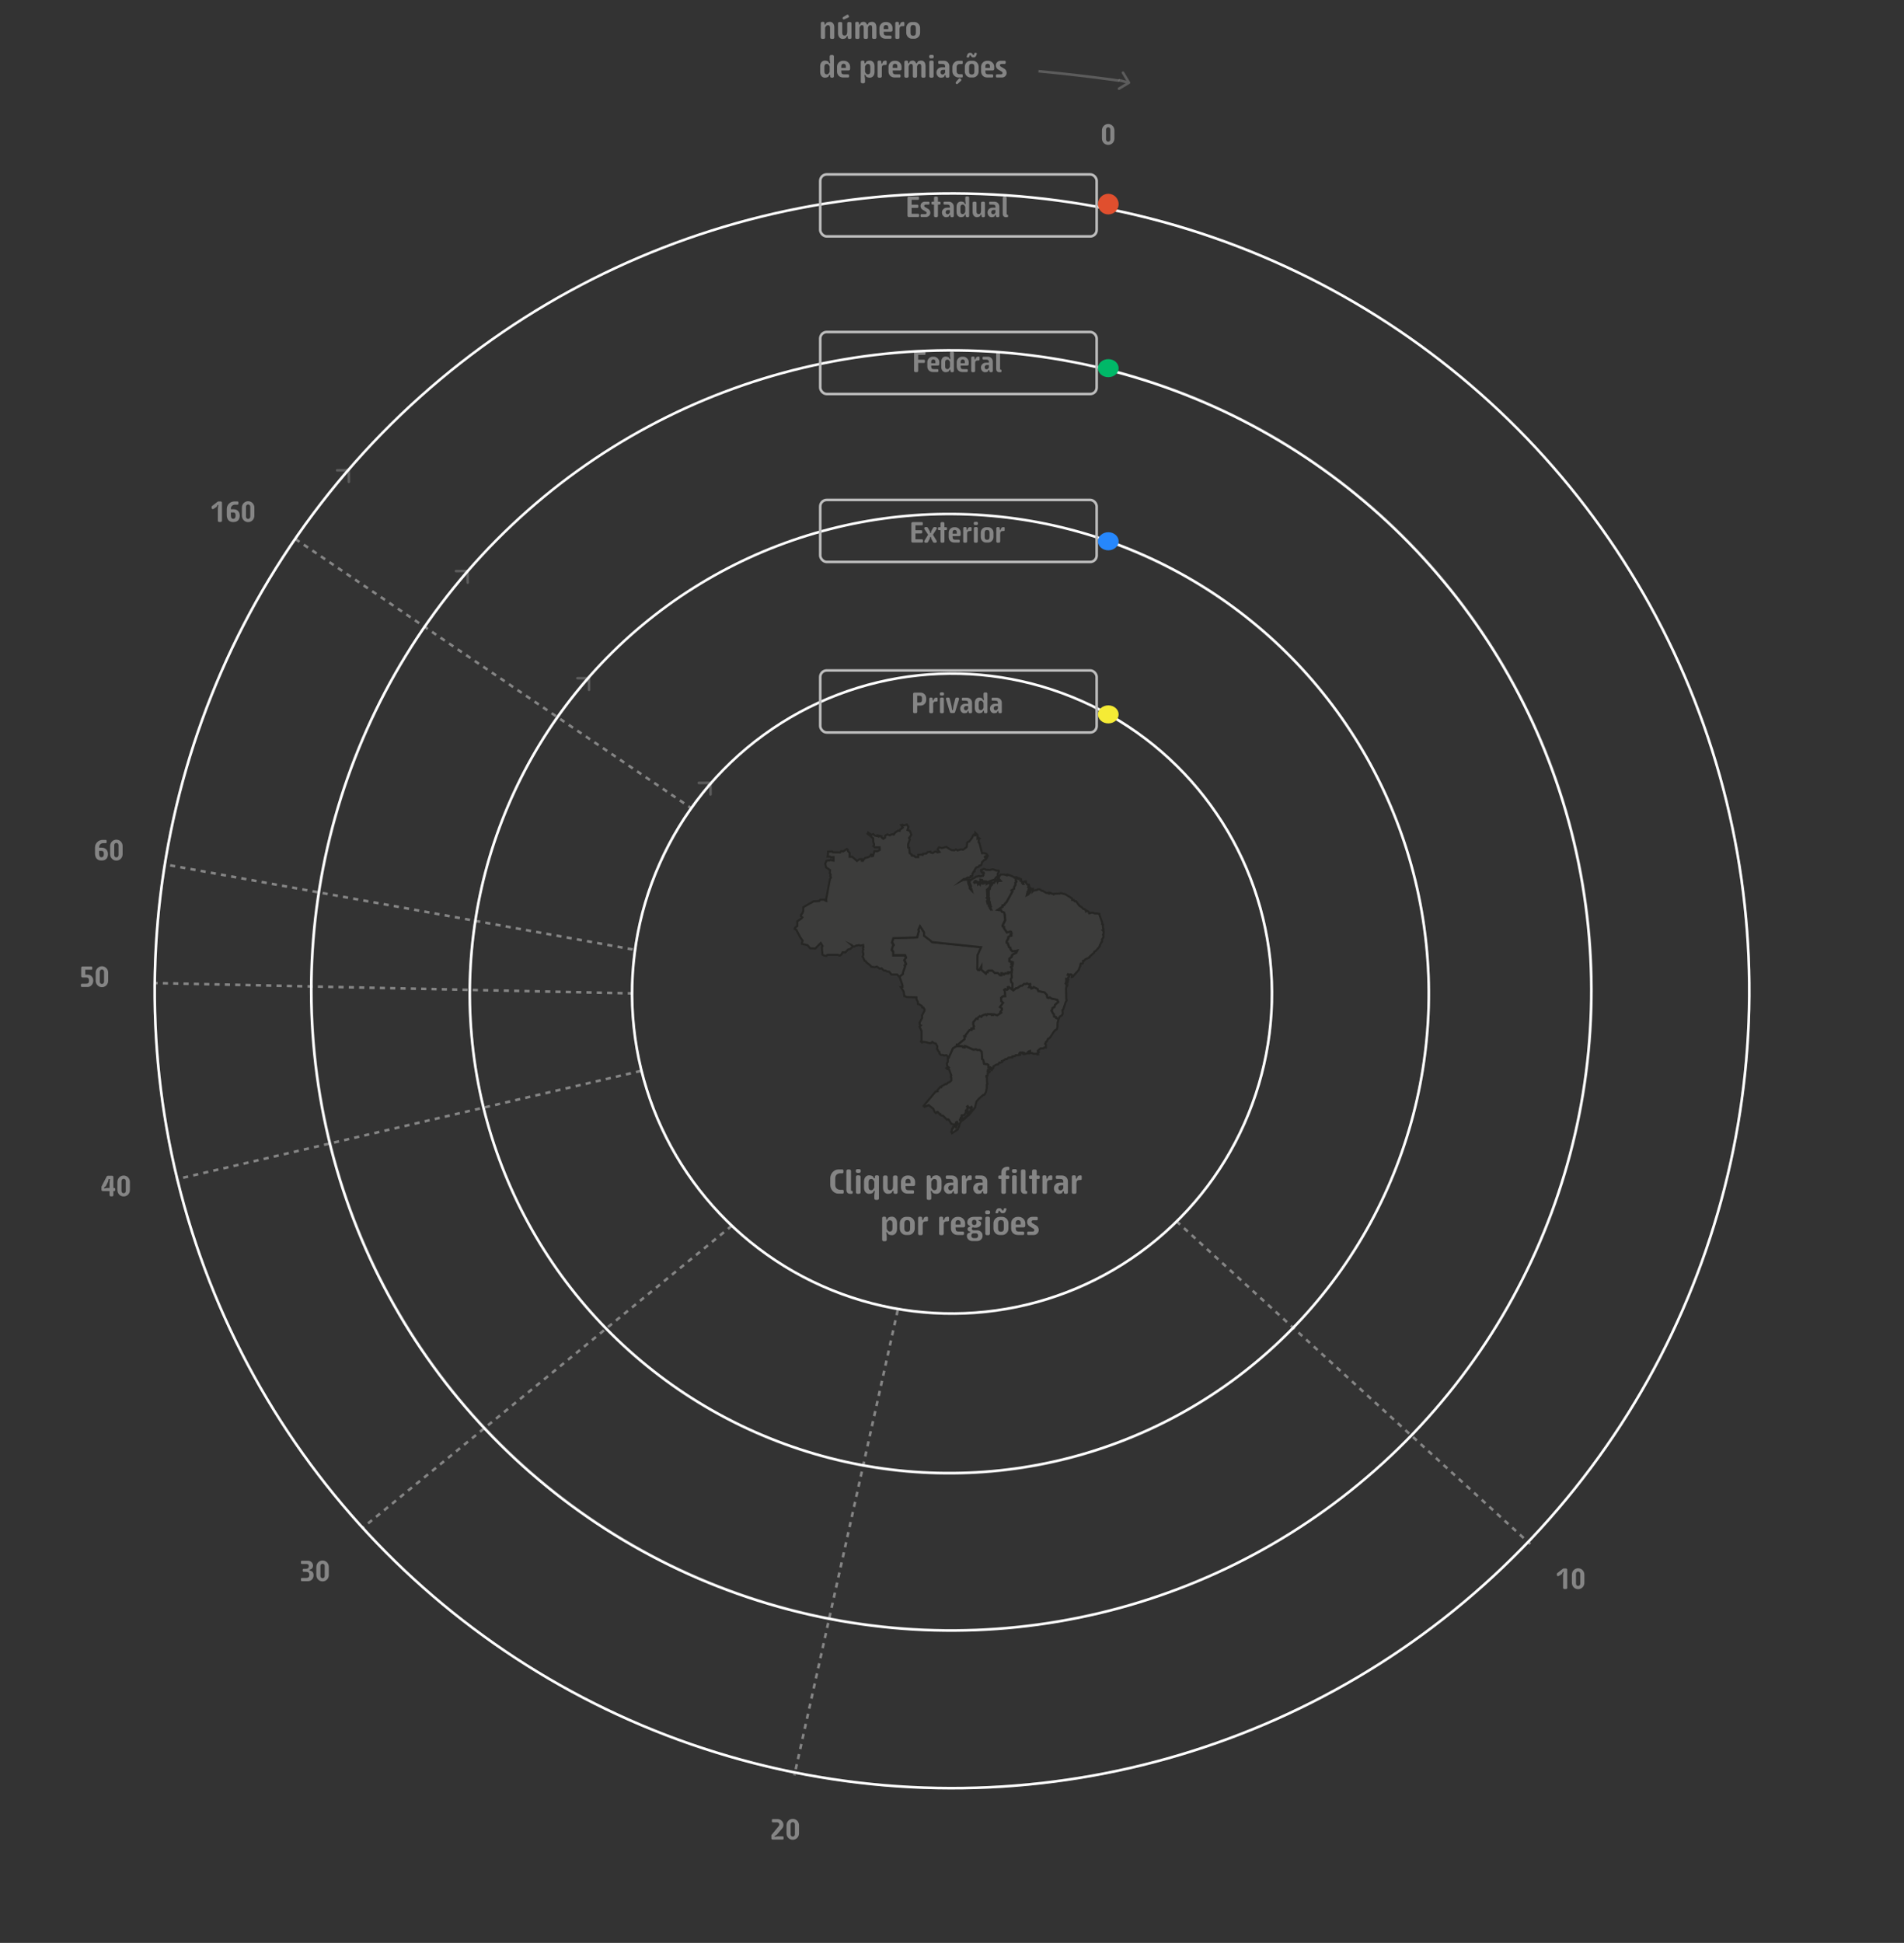 <svg width="737" height="752" viewBox="0 0 737 752" fill="none" xmlns="http://www.w3.org/2000/svg">
<rect x="0" y="0" width="737" height="752" fill="#333333" stroke="none"/>
<circle cx="368.5" cy="383.491" r="308.611" transform="rotate(-77.546 368.5 383.491)" stroke="white"/>
<circle cx="368.219" cy="383.353" r="247.746" transform="rotate(-73.366 368.219 383.353)" stroke="white"/>
<circle cx="367.447" cy="384.557" r="185.611" transform="rotate(-66.036 367.447 384.557)" stroke="white"/>
<circle cx="368.504" cy="384.559" r="123.842" transform="rotate(-66.036 368.504 384.559)" stroke="white"/>
<path opacity="0.2" d="M424.689 80.038C491.551 92.419 552.453 126.536 597.931 177.088C643.41 227.641 670.918 291.798 676.184 359.593C681.45 427.388 664.177 495.023 627.05 551.992C589.922 608.96 535.019 652.072 470.87 674.628C406.722 697.184 336.919 697.922 272.308 676.727C207.697 655.532 151.894 613.591 113.571 557.421C75.247 501.25 56.548 433.994 60.38 366.104C64.211 298.213 90.357 233.488 134.756 181.985" stroke="white"/>
<path opacity="0.2" d="M425.028 142.022C477.689 154.388 524.856 183.649 559.326 225.337C593.796 267.025 613.675 318.85 615.926 372.897C618.178 426.943 602.679 480.242 571.796 524.653C540.913 569.064 496.343 602.146 444.892 618.849C393.442 635.552 337.939 634.956 286.859 617.153C235.779 599.351 191.929 565.319 162.006 520.256C132.083 475.192 117.731 421.574 121.142 367.588C124.552 313.602 145.538 262.216 180.895 221.277" stroke="white"/>
<path opacity="0.2" d="M424.604 208.145C462.587 220.442 495.592 244.657 518.722 277.198C541.852 309.739 553.873 348.87 553.002 388.784C552.13 428.698 538.413 467.268 513.885 498.768C489.357 530.268 455.326 553.02 416.842 563.647C378.359 574.275 337.475 572.21 300.258 557.761C263.041 543.312 231.475 517.248 210.244 483.437C189.013 449.627 179.25 409.872 182.403 370.073C185.557 330.274 201.458 292.553 227.748 262.507" stroke="white"/>
<path opacity="0.2" d="M425.219 274.589C448.126 286.392 466.781 305.047 478.583 327.954C490.386 350.861 494.749 376.88 491.065 402.384C487.38 427.888 475.832 451.607 458.028 470.237C440.225 488.867 417.053 501.48 391.742 506.317C366.432 511.154 340.242 507.975 316.823 497.223C293.405 486.471 273.923 468.682 261.094 446.334C248.264 423.985 242.726 398.192 245.249 372.547C247.773 346.902 258.234 322.683 275.175 303.265" stroke="white"/>
<rect x="317.5" y="67.501" width="107" height="24" rx="2.5" stroke="#BDBDBD"/>
<rect x="317.5" y="128.499" width="107" height="24" rx="2.5" stroke="#BDBDBD"/>
<rect x="317.5" y="193.499" width="107" height="24" rx="2.5" stroke="#BDBDBD"/>
<circle cx="429" cy="79.001" r="4" fill="#E04F2E"/>
<path d="M391.499 380.192L391.257 379.05L391.68 378.329L391.559 377.066L391.68 376.225L391.016 376.405L390.351 376.345V376.766H389.143L388.66 377.186L388.117 376.706H387.694V377.427H387.211L386.365 376.585H385.097L384.13 375.684H382.741L382.318 375.924V376.345H381.895L381.654 376.886L379.781 375.263L379.902 374.902V374.06L379.117 375.503H378.694L378.332 375.082L378.453 369.732L379.842 366.666L360.816 364.682L360.031 363.9L357.735 362.217L357.675 360.834L356.105 358.43L355.44 359.873L355.621 360.474L355.017 362.818L345.776 363.119L345.353 364.622L345.957 365.704L345.655 366.065L345.172 367.568L345.776 368.289V369.672H350.367L350.729 370.574L350.065 371.355L350.729 373.038L350.125 373.459L350.306 374L349.521 376.225V376.766L348.555 377.607L348.011 377.728L348.253 378.208L349.34 381.335V381.996L348.675 382.056L349.763 383.739L349.944 384.641L350.065 385.603H350.367L350.971 385.904L354.715 386.024V386.745L355.259 387.707L355.319 388.609L355.742 388.669L356.769 389.33L356.95 389.931H357.373L357.735 390.473L357.856 390.653V391.194L356.89 392.997L356.95 393.959L355.923 395.883L356.105 396.785L356.407 396.905L355.923 397.386L356.709 399.009V402.676L356.467 403.097L356.89 403.518L357.252 403.218L358.581 403.398L359.849 403.759L360.453 403.698L360.876 403.278L361.722 403.819L362.205 403.879L362.809 404.961V405.502L362.688 405.983L362.99 406.284L363.111 406.764L363.655 407.185V407.786L364.259 408.328H364.983L365.527 408.568L366.312 408.388L366.856 408.929L367.218 408.989L367.339 409.289L368.909 405.742L370.359 404.841V404.3H370.842L373.379 402.196L373.258 401.113H373.741V400.693L375.312 398.649H376.097L376.037 398.108H376.943L376.822 397.506L377.063 397.206L376.761 396.665V395.703L376.882 395.522L377.909 394.26L378.453 394.38L378.513 393.959L379.298 393.298L379.842 393.599L380.265 393.058L381.473 392.637L381.895 392.937L382.258 392.517L383.707 392.577L383.828 392.877H384.311V392.637H384.795L386.003 392.997L387.573 391.975L387.271 391.675L387.875 390.773L387.815 390.292L387.09 389.751L388.298 388.128L387.573 387.467L387.513 386.204L388.237 385.603H389.143L388.962 383.619L388.721 383.138L389.143 382.838L389.808 383.138L390.17 382.838L390.11 382.116L390.472 382.056L391.439 382.777L391.801 382.537L391.861 382.477L391.922 380.613L391.499 380.192Z" fill="#3C3C3B" stroke="#262624" stroke-width="0.8" stroke-miterlimit="10"/>
<path d="M375.976 429.068V429.73L374.527 430.992L374.587 431.593L373.017 432.916H372.413L371.99 433.697L371.627 433.637L371.567 433.337L371.809 433.036L371.869 432.615L372.292 432.375L372.231 431.713L373.258 431.533L373.802 430.691L373.862 429.79L374.104 429.669L374.225 430.21L374.406 430.09V429.068L374.647 428.828L374.345 428.287L374.587 428.106L374.949 428.647L375.372 428.708L375.553 428.888L376.037 428.407L376.218 428.708L375.976 429.068ZM383.345 413.077H382.681V412.175L382.137 411.935L380.929 411.754L380.808 410.973L380.567 410.131L380.204 409.891L380.023 407.065L379.238 406.344L378.453 406.464L377.788 406.163L376.761 406.284L373.741 404.961L373.379 404.901L373.319 405.382L372.715 405.322L372.473 404.961L370.299 404.901L368.849 405.803L367.279 409.35L366.916 409.41L366.856 411.093L366.493 411.634L366.675 412.656L367.158 413.077L366.373 413.438L366.735 413.798H367.339L368.245 416.263L368.064 416.504V416.924L368.245 417.165V418.187L367.581 418.848L367.037 418.968L366.433 419.57H366.01L364.5 420.411L364.379 420.772L363.957 420.712L362.869 421.974L362.93 422.395L362.145 422.515L357.494 428.046L357.856 428.407L359.487 427.746L361.299 429.188L361.722 430.271L362.265 430.812L362.628 430.571L362.688 430.391H362.99L363.715 431.232H364.017V431.533L364.44 431.774L365.044 431.834L366.554 433.397L366.795 433.216L367.158 433.276L368.245 434.96L368.668 435.08L369.393 435.321L369.755 435.2L370.178 434.298L370.48 434.238L370.721 434.9L370.057 436.222L369.936 435.862H369.574L369.393 436.102L368.97 436.162L368.909 436.643L368.607 436.763L368.245 438.146L368.487 438.627L370.601 437.244L371.325 435.741L371.446 434.96L371.99 434.058L372.835 433.457L373.802 432.615L374.466 431.954L375.01 431.593L377.426 428.647L377.728 427.265L377.969 426.423L378.03 426.303L378.936 425.221L380.627 423.778L381.05 423.718L381.654 422.636L381.956 421.193V420.592V419.81L382.258 419.51L382.077 419.089L382.016 417.105L381.775 416.744L381.835 416.383H382.137H382.197L382.318 416.083V415.301L382.983 415.001L383.103 414.76L382.801 414.58L382.318 414.52L382.379 414.099L382.801 414.039L383.103 413.738L383.587 413.678V413.979L383.889 414.159L384.07 413.798L383.345 413.077Z" fill="#3C3C3B" stroke="#262624" stroke-width="0.8" stroke-miterlimit="10"/>
<path d="M408.713 393.599L408.049 393.479L407.988 392.877V392.577L407.445 392.036L407.324 391.555L407.022 391.194L407.324 390.653L407.445 390.112L408.23 389.751L408.411 388.91L409.68 387.827L409.257 386.926L406.961 386.445L406.357 386.024L405.874 386.264L405.391 386.024L405.27 385.122L404.364 384.1L401.888 383.559L401.646 382.778L400.076 381.996L399.593 382.537L399.23 382.597L399.109 382.116L398.385 382.056L398.868 381.214L398.807 380.854L398.143 380.914L397.539 380.613L397.116 380.854L396.391 380.794L395.727 381.455L395.063 381.515L393.794 382.417L393.251 382.477L392.224 383.319L391.861 383.018V382.477L391.801 382.537L391.439 382.778L390.472 382.056L390.11 382.116L390.17 382.838L389.808 383.138L389.143 382.838L388.721 383.138L388.962 383.619L389.143 385.603H388.237L387.513 386.204L387.573 387.467L388.298 388.128L387.09 389.751L387.815 390.292L387.875 390.773L387.271 391.675L387.573 391.976L386.003 392.998L384.795 392.637H384.311V392.877H383.828L383.707 392.577L382.258 392.517L381.895 392.937L381.473 392.637L380.265 393.058L379.842 393.599L379.298 393.298L378.513 393.959L378.453 394.38L377.909 394.26L376.761 395.703V396.665L377.063 397.206L376.822 397.506L376.943 398.108L376.037 398.168L376.097 398.649H375.312L373.741 400.693V401.113H373.258L373.379 402.196L370.842 404.3H370.359V404.841L372.473 404.901L372.775 405.262L373.379 405.322L373.439 404.841L373.802 404.901L376.761 406.223L377.788 406.103L378.453 406.404L379.238 406.344L380.023 407.065L380.204 409.951L380.567 410.191L380.808 410.973L380.929 411.754L382.137 411.875L382.62 412.175V413.077H383.345L384.13 413.678L384.493 413.317L384.553 412.716L385.64 412.055L386.305 411.995L386.848 411.273L387.211 411.334L387.875 411.093L387.815 410.672L388.117 410.612L388.66 410.312L389.204 409.891L389.747 409.951L390.351 409.35L391.378 409.29H391.861V408.869L392.888 408.748L393.19 408.388L394.277 408.448L394.398 408.268H394.881V407.907L394.579 407.726L394.761 407.426L395.304 407.366L395.546 407.486L395.848 407.366L396.512 407.546L396.754 407.787H395.908L396.15 407.967H396.875L397.599 407.666L398.203 407.726V407.426L397.901 407.366V407.185L398.385 406.825L398.747 406.765V407.005L398.566 407.306V407.546L399.593 407.606L399.955 407.907L401.284 407.847L401.525 408.147L401.827 408.087L401.646 407.726L401.827 407.546L402.069 407.245L401.707 407.005V406.704L402.733 405.803L403.941 405.743L404.183 405.442H404.847V404.36L404.545 403.999L404.727 403.759L404.787 403.398H404.847L405.331 402.857L405.633 402.075L405.995 401.955L406.539 401.474L407.928 399.31L408.472 398.709L409.015 398.408L409.317 397.687L409.378 395.763L409.619 395.102L409.68 394.561L409.74 394.44L408.774 393.959L408.713 393.599Z" fill="#3C3C3B" stroke="#262624" stroke-width="0.8" stroke-miterlimit="10"/>
<path d="M427.135 359.452L426.954 359.211L426.894 358.43L426.954 357.828L426.592 357.648L426.652 357.047L425.625 354.221L425.565 353.74L424.84 353.56H423.692L423.149 353.259H422.364L421.82 353.5H421.578L421.397 352.899L420.793 352.538L420.37 352.779L420.25 352.298L419.766 351.877L419.223 351.757L418.74 351.155L417.773 350.554L416.565 348.871L415.961 348.811L415.538 348.27L414.995 348.33L414.934 347.729L412.337 346.105L410.586 345.685L410.223 345.865L408.109 345.925L407.868 346.166L407.626 345.985L407.143 345.925L406.72 345.625L406.478 345.564L406.237 345.504L406.176 345.865H405.874L405.633 345.564L404.968 345.625L403.639 344.783H403.277L402.371 344.182H401.767L401.525 344.422L400.015 344.723L399.653 345.083V344.542L399.834 344.302V344.001L399.351 344.061L399.23 344.362L398.747 344.663V345.384L397.901 346.286L397.418 346.526L397.539 345.985L397.72 345.504V345.144L398.083 344.903L398.143 344.182L398.807 343.641L398.505 343.34L398.203 343.52L397.962 343.34L398.324 342.739L398.203 342.378H397.66L397.177 341.717L397.116 341.116L396.573 341.176L396.089 341.657L396.21 342.138H395.969L395.606 341.657L395.908 341.416L395.425 341.056L395.002 340.875L395.244 340.635V340.274L394.459 339.913L394.277 340.214H394.096L393.915 339.853L393.613 339.673L393.19 340.214V340.875L393.432 341.236L393.009 341.657L393.069 342.498L392.526 343.34V344.001L391.559 344.663L391.861 345.083L389.627 349.171L389.204 349.592L388.66 350.314L388.056 350.494V351.035L386.184 352.298L387.633 352.538L387.815 353.019L388.66 353.259L388.962 354.101L389.143 356.205L388.117 358.189V358.61L388.66 358.79L388.6 359.271L389.808 361.015L390.291 360.834H390.653L390.955 360.594L391.318 360.654L391.559 361.255L391.257 361.616L391.499 361.736V362.157L390.895 362.277L390.351 362.698V363.179L389.747 364.261V364.982L390.11 365.103L390.714 366.726L391.137 366.846L391.257 367.507L391.922 368.289L392.949 368.169L393.794 367.988L393.432 368.71L391.861 369.551L391.68 370.273L390.774 371.054V372.016L392.103 372.437V372.918H391.559L391.499 373.159L391.922 373.399V373.88L391.378 374.301L391.801 375.082L391.559 377.066L391.68 378.329L391.257 379.05L391.499 380.192L391.922 380.613L391.861 383.018L392.224 383.318L393.251 382.477L393.794 382.417L395.063 381.515L395.727 381.455L396.391 380.793L397.116 380.854L397.539 380.613L398.143 380.914L398.807 380.854L398.868 381.214L398.385 382.056L399.109 382.116L399.23 382.597L399.593 382.537L400.076 381.996L401.646 382.777L401.888 383.559L404.364 384.1L405.27 385.122L405.391 386.024L405.874 386.264L406.357 386.024L406.961 386.445L409.257 386.926L409.68 387.827L408.411 388.909L408.23 389.751L407.445 390.112L407.324 390.653L407.022 391.194L407.324 391.555L407.445 392.036L407.988 392.577L408.049 393.478L408.713 393.599L408.774 393.959L409.74 394.44L410.102 393.659L410.465 393.298L411.008 393.058L411.371 392.336L411.25 390.953L411.552 390.713L412.518 387.827L412.76 387.467L412.881 387.166L412.76 386.805L412.639 382.657L412.76 381.996L413.062 381.695L413.122 381.335H412.82L412.639 380.854L412.458 380.673L412.639 380.132L412.881 380.493L413.183 380.433L413.304 379.892H413.062L412.76 379.711L412.7 378.87L413.062 378.93V379.291L413.243 379.471L413.545 379.17L413.364 378.87V378.449L413.726 378.148L413.847 377.667L413.243 377.367L413.364 377.066L413.726 377.126L414.089 377.367L414.391 377.126H414.632L414.934 377.427L414.874 378.148L415.176 378.088L417.592 375.383L417.834 374.541L418.196 373.88V373.82L418.136 373.519L418.377 372.918L418.981 372.978L419.223 372.617V371.896H419.585L420.189 371.235L420.914 370.934L421.699 370.573V370.333L423.511 368.71L423.632 368.289L424.115 368.109L425.686 366.305V365.944L425.746 365.884L426.229 364.802L426.592 364.502L426.531 363.66L427.135 362.758V362.037L426.954 361.796L427.196 361.375V360.414L426.833 360.053L427.135 359.933V359.452Z" fill="#3C3C3B" stroke="#262624" stroke-width="0.8" stroke-miterlimit="10"/>
<path d="M329.589 365.764L329.71 365.824L330.133 366.245L329.589 365.764ZM392.526 343.34L393.009 342.499V341.657L393.432 341.236L393.19 340.875V340.214L393.613 339.613L393.553 339.553H392.949L392.647 339.673L392.526 339.493L390.895 338.771L390.17 338.711L390.049 338.471L389.566 338.531V338.771L388.66 338.471H387.392L386.727 339.252L386.667 339.853L386.365 339.914L386.123 340.334L386.305 340.515H386.969L387.331 340.936L386.305 340.996L386.123 341.356L386.003 340.996L385.761 340.695L385.157 341.116L384.915 341.597L384.13 341.958L383.889 342.559L383.587 342.799L383.164 343.581V344.062L382.56 344.783L382.741 344.963V346.827L382.56 347.068L382.922 347.549L382.862 348.691L383.164 349.112V349.713L383.345 350.073L383.405 350.735L383.587 350.915L383.285 351.336L383.707 352.057H383.526L383.285 351.637L383.103 351.396V351.035L382.681 350.615L382.862 350.134L382.681 349.833L382.258 349.773V349.532L382.439 349.412L382.379 349.051H382.077L382.016 348.751L382.258 348.51V347.669L381.956 347.488L382.197 347.248L382.016 344.362L382.922 343.581L383.405 342.559L383.285 342.138L383.587 341.958L383.707 341.597L383.466 341.537L382.983 341.657L382.681 341.837L382.197 341.958L381.895 342.138V341.657L381.714 341.597L380.929 341.657L380.808 341.958L380.325 342.018L380.144 341.657L379.721 341.717L379.419 342.138L379.359 342.378L379.117 342.078H378.875L378.573 342.318L378.513 341.777L377.969 341.537H377.365L377.245 341.717L377.063 341.537L377.305 341.056L377.667 340.936L378.694 341.477L379.479 341.356V340.455L380.144 340.575L380.204 340.815L380.506 341.116L381.05 341.056L381.412 341.236L381.714 341.116L382.016 341.356H382.439L383.526 340.875L384.855 340.515L385.217 340.154L385.459 339.673L386.003 339.252L386.184 339.072V338.23L386.546 337.569L386.667 337.208L386.546 336.968H385.64L384.976 336.667L384.311 336.487L383.828 336.547L383.164 336.727L381.593 336.667L381.171 336.367L380.687 336.307L380.325 336.607H380.023L379.781 336.727V337.148L379.963 337.268L380.083 337.689H380.748L380.869 337.99L380.627 338.29L380.687 338.711L380.506 339.012L379.842 339.072L379.479 339.252L379.117 339.072H378.694L378.453 339.252L377.788 339.312L377.184 339.793L376.882 339.853L375.855 340.575H375.372V341.176L375.251 341.417L375.795 342.739L375.855 343.16L375.735 343.461L375.795 343.821L376.037 344.062L376.218 344.783L375.614 344.182L375.312 343.761L375.372 343.22L375.131 342.679L374.829 341.958L374.708 341.056L374.889 340.515L373.741 340.455L373.379 340.575L372.956 340.515L372.231 340.875L373.077 340.214H373.56L374.647 339.613L375.312 339.673L375.553 339.553L375.735 339.132L376.097 339.252L376.339 338.952L376.459 338.11L376.943 337.329L377.245 337.268V336.787L377.667 336.066L377.909 335.765L378.755 335.525L379.057 335.044L379.54 334.984L379.842 334.743L380.144 333.721L380.929 332.88L381.412 332.76L381.835 332.279L381.895 331.978L381.714 331.798L381.291 331.858L381.171 331.677L381.473 331.377L381.895 331.677L382.137 331.738L382.379 331.196L381.835 330.475L380.929 330.174L380.144 330.235L379.117 326.267L378.815 326.026L378.875 324.824L379.177 324.523L378.573 324.163L378.392 324.343V323.201L377.547 322.359V323.321H377.305L377.063 323.02L376.822 323.081L376.218 324.343L375.191 325.666L374.406 326.026L374.164 327.83L372.835 328.852L371.929 328.732L370.661 329.152L369.997 328.732L369.453 329.092L368.366 329.032L367.581 328.611L367.46 328.551L366.312 327.77L364.621 328.251L363.473 327.95L362.93 328.792L363.655 329.754L362.869 329.934L362.326 329.573L361.903 329.633L360.997 330.174L360.333 329.994L360.151 329.633L359.064 329.814L358.581 330.355L357.373 330.475L357.131 330.896L356.769 330.776L355.44 330.836V331.738H354.353L353.809 331.257L352.903 331.136V330.776L352.118 330.235L351.937 328.13L351.575 328.07L351.514 327.529V326.748L352.179 324.944L351.877 324.343L352.783 323.141L352.239 321.638L351.273 321.277L351.635 320.075L351.031 319.113L350.065 319.474H349.581L349.34 319.233L348.796 319.353L349.461 320.315L348.313 321.217L348.253 321.578L347.588 321.518L346.501 322.239L345.957 323.02L345.655 322.84L344.689 323.081L344.447 323.321L343.481 322.96L342.635 323.441L342.575 324.223L341.911 324.644L341.125 323.982L341.186 323.682L340.521 323.501L340.219 323.742L340.038 323.381L339.615 323.321L339.555 323.622L338.649 323.441L338.045 322.84L337.32 323.141L336.052 322.239L335.81 322.72L337.985 324.463L338.045 326.026L338.287 326.507L338.347 327.048L338.045 327.469L338.589 327.95H340.461L340.521 328.912V328.972L339.676 329.453H338.468L337.924 331.317L337.622 331.377L337.562 330.836L337.199 330.716L336.716 331.497L335.81 331.858L334.904 332.038L334.24 332.76L334.059 333.18H333.575V332.519H332.79L331.703 333.24L329.891 331.617H328.864V330.114L328.2 329.393V328.912L327.777 328.611L326.327 329.573L325.904 329.393L325.542 329.453L325.24 329.934L322.401 329.874L322.16 329.573L320.529 329.633L320.468 330.896L320.348 331.557H321.314L321.737 331.858L322.643 331.738V333.12L321.978 333L321.616 332.76L321.133 333.06H320.468L319.925 333.18L319.442 334.262L319.744 335.705L321.314 336.787L321.193 337.93L321.556 338.591L321.374 339.072L321.616 339.433V339.733L321.254 340.214L319.804 348.029L319.864 348.691L319.442 348.571L319.14 348.21H317.509L317.086 348.751L314.851 348.871L314.066 349.412L313.704 349.532L310.925 351.156V352.538L310.623 353.38L310.019 354.162V354.582L310.563 355.063L310.261 355.484L308.63 356.566V358.009V358.43L307.845 358.971L307.603 359.512L308.268 359.933L309.778 362.818L310.684 364.081L310.382 365.043L310.442 365.343L312.556 365.824L313.583 367.027L315.576 367.147L317.69 364.983L318.415 366.185L318.113 366.606L318.294 368.89L318.354 369.492L319.14 369.912L319.864 369.973L320.287 369.552H324.394L324.817 369.852H325.119L325.3 369.612L325.663 369.492L326.146 368.59H327.233L328.26 367.508L329.166 367.267L330.072 366.365L330.495 366.426L331.522 365.945H332.005L332.247 365.824H332.669L332.911 366.005L333.394 365.945L334.119 365.764L334.24 366.666L333.998 366.967L334.179 367.508L333.998 367.868V368.65L334.179 368.89V369.552L333.877 370.273L334.119 370.574L334.663 371.896L335.085 372.017L335.387 372.497L337.018 373.76L337.199 374.181L338.589 374.361L339.434 374.121L340.461 374.902L341.246 374.782L342.031 375.624L342.756 375.684L343.3 375.984L344.206 376.105L345.051 377.187H347.286L347.89 377.848L347.951 377.908L348.494 377.788L349.521 376.946V376.405L350.306 374.181L350.125 373.64L350.669 373.279L350.004 371.596L350.669 370.754L350.246 369.852H345.716V368.47L345.112 367.748L345.535 366.245L345.837 365.945L345.233 364.802L345.776 363.119L354.957 362.818L355.621 360.474L355.44 359.873L356.105 358.43L357.675 360.835V362.157L359.97 363.901L360.755 364.622L379.781 366.606L378.392 369.672L378.271 375.022L378.634 375.443H379.057L379.902 373.94V374.782L379.721 375.203L381.593 376.766L381.835 376.285H382.258V375.864L382.681 375.624H384.07L385.036 376.585H386.244L387.09 377.427H387.573V376.646H387.996L388.539 377.127L389.023 376.706H390.231V376.285L390.895 376.345L391.559 376.165L391.68 375.022L391.257 374.241L391.741 373.88V373.399L391.378 373.159L391.439 372.918H391.922V372.497L390.653 372.077V371.055L391.559 370.273L391.741 369.552L393.311 368.71L393.673 367.929L392.828 368.109L391.801 368.229L391.137 367.508L391.016 366.846L390.593 366.666L389.989 365.103L389.627 364.923V364.261L390.231 363.179V362.698L390.835 362.277L391.439 362.157V361.736L391.197 361.556L391.559 361.195L391.318 360.594L390.955 360.534L390.593 360.774H390.231L389.747 360.955L388.539 359.211L388.6 358.73L388.056 358.55V358.129L389.023 356.085L388.841 353.981L388.6 353.14L387.754 352.899L387.573 352.418L386.123 352.178L387.996 350.915V350.434L388.6 350.254L389.204 349.472L389.627 349.051L391.861 345.024L391.499 344.603L392.526 343.941V343.34Z" fill="#3C3C3B" stroke="#262624" stroke-width="0.8" stroke-miterlimit="10"/>
<rect x="317.5" y="259.503" width="107" height="24" rx="2.5" stroke="#BDBDBD"/>
<ellipse cx="429" cy="209.503" rx="4" ry="3.5" fill="#2687FC"/>
<ellipse cx="429" cy="276.504" rx="4" ry="3.5" fill="#F5EB35"/>
<ellipse cx="429" cy="142.499" rx="4" ry="3.5" fill="#00B868"/>
<path opacity="0.4" d="M326.581 461.597V460.921C326.581 460.7 326.399 460.518 326.165 460.518H325.307C324.033 460.518 323.318 459.712 323.318 458.646V456.007C323.318 454.915 324.033 454.122 325.307 454.122H326.061C326.282 454.122 326.464 453.94 326.464 453.719V453.056C326.464 452.822 326.282 452.64 326.061 452.64H324.488C322.772 452.64 321.381 454.291 321.381 456.007V458.646C321.381 460.349 322.772 462 324.488 462H326.165C326.399 462 326.581 461.818 326.581 461.597ZM330.062 461.662V461.272C330.062 461.09 329.906 460.934 329.724 460.934C329.49 460.934 329.399 460.778 329.399 460.544V453.212C329.399 452.9 329.152 452.64 328.827 452.64H328.19C327.878 452.64 327.618 452.9 327.618 453.212V460.57C327.618 461.428 328.125 462.065 328.983 462.065H329.659C329.88 462.065 330.062 461.883 330.062 461.662ZM333.185 453.394V453.069C333.185 452.757 332.925 452.51 332.613 452.51H331.846C331.521 452.51 331.274 452.757 331.274 453.069V453.394C331.274 453.706 331.521 453.966 331.846 453.966H332.613C332.925 453.966 333.185 453.706 333.185 453.394ZM333.12 461.493V455.487C333.12 455.175 332.86 454.915 332.548 454.915H331.898C331.586 454.915 331.326 455.175 331.326 455.487V461.493C331.326 461.805 331.586 462.065 331.898 462.065H332.548C332.86 462.065 333.12 461.805 333.12 461.493ZM340.214 463.846V455.448C340.214 455.149 339.967 454.915 339.681 454.915H339.174C338.875 454.915 338.654 455.149 338.654 455.448V456.046H338.29L337.887 455.318C337.887 455.318 337.328 454.902 336.444 454.902C335.404 454.902 334.442 455.708 334.442 457.294V459.686C334.442 461.272 335.404 462.078 336.444 462.078C337.328 462.078 337.887 461.662 337.887 461.662L338.29 460.934H338.654L338.433 462.507V463.846C338.433 464.158 338.68 464.418 339.005 464.418H339.642C339.954 464.418 340.214 464.158 340.214 463.846ZM338.433 459.556C338.433 459.556 338.056 460.674 337.276 460.674C336.587 460.674 336.223 460.284 336.223 459.491V457.489C336.223 456.696 336.587 456.306 337.276 456.306C338.056 456.306 338.433 457.424 338.433 457.424V459.556ZM347.441 461.532V455.552C347.441 455.24 347.181 454.98 346.869 454.98H346.232C345.92 454.98 345.66 455.24 345.66 455.552V459.049C345.66 460.037 345.348 460.674 344.568 460.674C343.879 460.674 343.58 460.284 343.58 459.491V455.552C343.58 455.24 343.333 454.98 343.008 454.98H342.371C342.059 454.98 341.799 455.24 341.799 455.552V459.686C341.799 461.272 342.722 462.078 343.762 462.078C344.646 462.078 345.14 461.662 345.14 461.662L345.517 460.934H345.881V461.532C345.881 461.831 346.115 462.065 346.401 462.065H346.908C347.194 462.065 347.441 461.831 347.441 461.532ZM354.222 458.425V457.424C354.222 456.072 352.961 454.98 351.739 454.98H351.167C349.932 454.98 348.736 456.072 348.736 457.424V459.452C348.736 460.687 349.529 462 351.349 462H353.377C353.611 462 353.793 461.818 353.793 461.597V461.09C353.793 460.856 353.611 460.674 353.377 460.674H351.7C350.907 460.674 350.517 460.388 350.517 459.452V459.049H353.585C353.936 459.049 354.222 458.776 354.222 458.425ZM352.441 457.957H350.517V457.164C350.517 456.618 350.933 456.241 351.479 456.241C352.025 456.241 352.441 456.618 352.441 457.164V457.957ZM364.468 459.686V457.294C364.468 455.708 363.506 454.902 362.466 454.902C361.582 454.902 361.023 455.318 361.023 455.318L360.62 456.046H360.256V455.448C360.256 455.149 360.022 454.915 359.736 454.915H359.229C358.943 454.915 358.696 455.149 358.696 455.448V463.846C358.696 464.158 358.956 464.418 359.268 464.418H359.905C360.23 464.418 360.477 464.158 360.477 463.846V462.507L360.256 460.934H360.62L361.023 461.662C361.023 461.662 361.582 462.078 362.466 462.078C363.506 462.078 364.468 461.272 364.468 459.686ZM362.687 459.491C362.687 460.284 362.323 460.674 361.634 460.674C360.854 460.674 360.477 459.556 360.477 459.556V457.424C360.477 457.424 360.854 456.306 361.634 456.306C362.323 456.306 362.687 456.696 362.687 457.489V459.491ZM370.773 461.532V457.216C370.773 455.981 369.772 454.98 368.537 454.98H366.509C366.275 454.98 366.093 455.162 366.093 455.383V455.89C366.093 456.124 366.275 456.306 366.509 456.306H367.77C368.576 456.306 368.992 456.579 368.992 457.359V457.736H367.523C366.327 457.736 365.352 458.711 365.352 459.907C365.352 461.207 366.262 462.078 367.159 462.078C368.043 462.078 368.498 461.792 368.498 461.792L368.849 461.064H369.213V461.532C369.213 461.831 369.434 462.065 369.733 462.065H370.24C370.526 462.065 370.773 461.831 370.773 461.532ZM368.992 459.868C368.992 459.868 368.68 460.739 367.9 460.739C367.38 460.739 367.055 460.349 367.055 459.764C367.055 459.218 367.484 458.776 368.03 458.776H368.992V459.868ZM376.114 456.319V455.318C376.114 455.123 375.971 454.928 375.711 454.928H375.451C374.918 454.928 374.554 455.318 374.554 455.318L374.216 456.176H373.852V455.448C373.852 455.149 373.618 454.915 373.332 454.915H372.825C372.526 454.915 372.292 455.149 372.292 455.448V461.493C372.292 461.805 372.539 462.065 372.864 462.065H373.501C373.813 462.065 374.073 461.805 374.073 461.493V457.931C374.073 457.138 374.424 456.722 375.217 456.722H375.711C375.971 456.722 376.114 456.514 376.114 456.319ZM382.16 461.532V457.216C382.16 455.981 381.159 454.98 379.924 454.98H377.896C377.662 454.98 377.48 455.162 377.48 455.383V455.89C377.48 456.124 377.662 456.306 377.896 456.306H379.157C379.963 456.306 380.379 456.579 380.379 457.359V457.736H378.91C377.714 457.736 376.739 458.711 376.739 459.907C376.739 461.207 377.649 462.078 378.546 462.078C379.43 462.078 379.885 461.792 379.885 461.792L380.236 461.064H380.6V461.532C380.6 461.831 380.821 462.065 381.12 462.065H381.627C381.913 462.065 382.16 461.831 382.16 461.532ZM380.379 459.868C380.379 459.868 380.067 460.739 379.287 460.739C378.767 460.739 378.442 460.349 378.442 459.764C378.442 459.218 378.871 458.776 379.417 458.776H380.379V459.868ZM390.686 455.89V455.383C390.686 455.162 390.504 454.98 390.283 454.98H389.373V453.823C389.373 452.978 389.711 452.926 390.283 452.926C390.504 452.926 390.686 452.744 390.686 452.523V452.003C390.686 451.782 390.504 451.6 390.283 451.6H389.932C388.528 451.6 387.579 452.484 387.579 453.823V454.98H386.812C386.591 454.98 386.409 455.162 386.409 455.383V455.89C386.409 456.124 386.591 456.306 386.812 456.306H387.579V461.493C387.579 461.805 387.839 462.065 388.151 462.065H388.801C389.113 462.065 389.373 461.805 389.373 461.493V456.306H390.283C390.504 456.306 390.686 456.124 390.686 455.89ZM393.627 453.394V453.069C393.627 452.757 393.367 452.51 393.055 452.51H392.288C391.963 452.51 391.716 452.757 391.716 453.069V453.394C391.716 453.706 391.963 453.966 392.288 453.966H393.055C393.367 453.966 393.627 453.706 393.627 453.394ZM393.562 461.493V455.487C393.562 455.175 393.302 454.915 392.99 454.915H392.34C392.028 454.915 391.768 455.175 391.768 455.487V461.493C391.768 461.805 392.028 462.065 392.34 462.065H392.99C393.302 462.065 393.562 461.805 393.562 461.493ZM397.614 461.662V461.272C397.614 461.09 397.458 460.934 397.276 460.934C397.042 460.934 396.951 460.778 396.951 460.544V453.212C396.951 452.9 396.704 452.64 396.379 452.64H395.742C395.43 452.64 395.17 452.9 395.17 453.212V460.57C395.17 461.428 395.677 462.065 396.535 462.065H397.211C397.432 462.065 397.614 461.883 397.614 461.662ZM402.466 455.89V455.383C402.466 455.162 402.284 454.98 402.063 454.98H401.283V453.212C401.283 452.9 401.023 452.64 400.711 452.64H400.061C399.749 452.64 399.489 452.9 399.489 453.212V454.98H398.722C398.501 454.98 398.319 455.162 398.319 455.383V455.89C398.319 456.124 398.501 456.306 398.722 456.306H399.489V461.493C399.489 461.805 399.749 462.065 400.061 462.065H400.711C401.023 462.065 401.283 461.805 401.283 461.493V456.306H402.063C402.284 456.306 402.466 456.124 402.466 455.89ZM407.319 456.319V455.318C407.319 455.123 407.176 454.928 406.916 454.928H406.656C406.123 454.928 405.759 455.318 405.759 455.318L405.421 456.176H405.057V455.448C405.057 455.149 404.823 454.915 404.537 454.915H404.03C403.731 454.915 403.497 455.149 403.497 455.448V461.493C403.497 461.805 403.744 462.065 404.069 462.065H404.706C405.018 462.065 405.278 461.805 405.278 461.493V457.931C405.278 457.138 405.629 456.722 406.422 456.722H406.916C407.176 456.722 407.319 456.514 407.319 456.319ZM413.365 461.532V457.216C413.365 455.981 412.364 454.98 411.129 454.98H409.101C408.867 454.98 408.685 455.162 408.685 455.383V455.89C408.685 456.124 408.867 456.306 409.101 456.306H410.362C411.168 456.306 411.584 456.579 411.584 457.359V457.736H410.115C408.919 457.736 407.944 458.711 407.944 459.907C407.944 461.207 408.854 462.078 409.751 462.078C410.635 462.078 411.09 461.792 411.09 461.792L411.441 461.064H411.805V461.532C411.805 461.831 412.026 462.065 412.325 462.065H412.832C413.118 462.065 413.365 461.831 413.365 461.532ZM411.584 459.868C411.584 459.868 411.272 460.739 410.492 460.739C409.972 460.739 409.647 460.349 409.647 459.764C409.647 459.218 410.076 458.776 410.622 458.776H411.584V459.868ZM418.707 456.319V455.318C418.707 455.123 418.564 454.928 418.304 454.928H418.044C417.511 454.928 417.147 455.318 417.147 455.318L416.809 456.176H416.445V455.448C416.445 455.149 416.211 454.915 415.925 454.915H415.418C415.119 454.915 414.885 455.149 414.885 455.448V461.493C414.885 461.805 415.132 462.065 415.457 462.065H416.094C416.406 462.065 416.666 461.805 416.666 461.493V457.931C416.666 457.138 417.017 456.722 417.81 456.722H418.304C418.564 456.722 418.707 456.514 418.707 456.319ZM347.228 475.686V473.294C347.228 471.708 346.266 470.902 345.226 470.902C344.342 470.902 343.783 471.318 343.783 471.318L343.38 472.046H343.016V471.448C343.016 471.149 342.782 470.915 342.496 470.915H341.989C341.703 470.915 341.456 471.149 341.456 471.448V479.846C341.456 480.158 341.716 480.418 342.028 480.418H342.665C342.99 480.418 343.237 480.158 343.237 479.846V478.507L343.016 476.934H343.38L343.783 477.662C343.783 477.662 344.342 478.078 345.226 478.078C346.266 478.078 347.228 477.272 347.228 475.686ZM345.447 475.491C345.447 476.284 345.083 476.674 344.394 476.674C343.614 476.674 343.237 475.556 343.237 475.556V473.424C343.237 473.424 343.614 472.306 344.394 472.306C345.083 472.306 345.447 472.696 345.447 473.489V475.491ZM354.078 475.504V473.476C354.078 472.085 352.947 470.98 351.712 470.98H350.633C349.398 470.98 348.28 472.085 348.28 473.476V475.504C348.28 476.882 349.398 478 350.633 478H351.712C352.947 478 354.078 476.882 354.078 475.504ZM352.297 475.478C352.297 476.323 351.972 476.739 351.179 476.739C350.386 476.739 350.061 476.323 350.061 475.478V473.541C350.061 472.696 350.386 472.241 351.179 472.241C351.972 472.241 352.297 472.696 352.297 473.541V475.478ZM359.204 472.319V471.318C359.204 471.123 359.061 470.928 358.801 470.928H358.541C358.008 470.928 357.644 471.318 357.644 471.318L357.306 472.176H356.942V471.448C356.942 471.149 356.708 470.915 356.422 470.915H355.915C355.616 470.915 355.382 471.149 355.382 471.448V477.493C355.382 477.805 355.629 478.065 355.954 478.065H356.591C356.903 478.065 357.163 477.805 357.163 477.493V473.931C357.163 473.138 357.514 472.722 358.307 472.722H358.801C359.061 472.722 359.204 472.514 359.204 472.319ZM367.342 472.319V471.318C367.342 471.123 367.199 470.928 366.939 470.928H366.679C366.146 470.928 365.782 471.318 365.782 471.318L365.444 472.176H365.08V471.448C365.08 471.149 364.846 470.915 364.56 470.915H364.053C363.754 470.915 363.52 471.149 363.52 471.448V477.493C363.52 477.805 363.767 478.065 364.092 478.065H364.729C365.041 478.065 365.301 477.805 365.301 477.493V473.931C365.301 473.138 365.652 472.722 366.445 472.722H366.939C367.199 472.722 367.342 472.514 367.342 472.319ZM373.583 474.425V473.424C373.583 472.072 372.322 470.98 371.1 470.98H370.528C369.293 470.98 368.097 472.072 368.097 473.424V475.452C368.097 476.687 368.89 478 370.71 478H372.738C372.972 478 373.154 477.818 373.154 477.597V477.09C373.154 476.856 372.972 476.674 372.738 476.674H371.061C370.268 476.674 369.878 476.388 369.878 475.452V475.049H372.946C373.297 475.049 373.583 474.776 373.583 474.425ZM371.802 473.957H369.878V473.164C369.878 472.618 370.294 472.241 370.84 472.241C371.386 472.241 371.802 472.618 371.802 473.164V473.957ZM380.32 478.429V478.117C380.32 477.051 379.397 476.193 378.331 476.193H376.784C376.446 476.193 376.173 475.92 376.173 475.582C376.173 475.283 376.368 475.049 376.641 474.984C376.758 475.049 376.94 475.14 377.187 475.14H377.707C378.877 475.14 379.761 474.477 379.761 473.645V473.45C379.761 472.969 379.436 472.709 379.007 472.553L378.799 472.475V472.163H379.735C379.956 472.163 380.138 471.981 380.138 471.76V471.383C380.138 471.162 379.956 470.98 379.735 470.98H376.94C375.432 470.98 374.444 471.825 374.444 472.943V473.268C374.444 473.905 374.873 474.256 375.419 474.464L375.536 474.503V474.75L375.458 474.763C374.938 474.854 374.509 475.205 374.509 475.725C374.509 476.245 374.938 476.661 375.458 476.661H375.562V476.986L375.094 477.155C374.626 477.311 374.275 477.688 374.275 478.221V478.429C374.275 479.482 375.211 480.34 376.264 480.34H378.331C379.397 480.34 380.32 479.482 380.32 478.429ZM377.98 473.346C377.98 473.827 377.59 474.165 377.109 474.165C376.615 474.165 376.225 473.827 376.225 473.346V472.917C376.225 472.436 376.615 472.111 377.109 472.111C377.59 472.111 377.98 472.436 377.98 472.917V473.346ZM378.604 478.273C378.604 478.832 378.292 479.209 377.746 479.209H376.849C376.303 479.209 375.978 478.832 375.978 478.273C375.978 477.727 376.303 477.35 376.849 477.35H377.746C378.292 477.35 378.604 477.727 378.604 478.273ZM383.255 469.394V469.069C383.255 468.757 382.995 468.51 382.683 468.51H381.916C381.591 468.51 381.344 468.757 381.344 469.069V469.394C381.344 469.706 381.591 469.966 381.916 469.966H382.683C382.995 469.966 383.255 469.706 383.255 469.394ZM383.19 477.493V471.487C383.19 471.175 382.93 470.915 382.618 470.915H381.968C381.656 470.915 381.396 471.175 381.396 471.487V477.493C381.396 477.805 381.656 478.065 381.968 478.065H382.618C382.93 478.065 383.19 477.805 383.19 477.493ZM390.349 475.504V473.476C390.349 472.085 389.218 470.98 387.983 470.98H386.904C385.669 470.98 384.551 472.085 384.551 473.476V475.504C384.551 476.882 385.669 478 386.904 478H387.983C389.218 478 390.349 476.882 390.349 475.504ZM388.568 475.478C388.568 476.323 388.243 476.739 387.45 476.739C386.657 476.739 386.332 476.323 386.332 475.478V473.541C386.332 472.696 386.657 472.241 387.45 472.241C388.243 472.241 388.568 472.696 388.568 473.541V475.478ZM389.595 467.99C389.595 467.808 389.439 467.652 389.244 467.652H388.815C388.724 467.652 388.62 467.704 388.594 467.808L388.373 468.458C388.347 468.549 388.282 468.614 388.178 468.614C388.074 468.614 388.009 468.536 387.944 468.458L387.658 468.003C387.502 467.782 387.333 467.652 386.969 467.652H386.553C386.033 467.652 385.721 468.12 385.565 468.536L385.344 469.16C385.331 469.186 385.318 469.225 385.318 469.264C385.318 469.446 385.474 469.602 385.669 469.602H386.098C386.189 469.602 386.293 469.576 386.332 469.433L386.553 468.757C386.579 468.653 386.644 468.588 386.748 468.588C386.852 468.588 386.904 468.666 386.969 468.757L387.268 469.16C387.437 469.407 387.593 469.563 387.983 469.563H388.386C388.919 469.563 389.205 469.108 389.348 468.718L389.569 468.12C389.582 468.081 389.595 468.042 389.595 467.99ZM396.879 474.425V473.424C396.879 472.072 395.618 470.98 394.396 470.98H393.824C392.589 470.98 391.393 472.072 391.393 473.424V475.452C391.393 476.687 392.186 478 394.006 478H396.034C396.268 478 396.45 477.818 396.45 477.597V477.09C396.45 476.856 396.268 476.674 396.034 476.674H394.357C393.564 476.674 393.174 476.388 393.174 475.452V475.049H396.242C396.593 475.049 396.879 474.776 396.879 474.425ZM395.098 473.957H393.174V473.164C393.174 472.618 393.59 472.241 394.136 472.241C394.682 472.241 395.098 472.618 395.098 473.164V473.957ZM402.082 476.063C402.082 475.374 401.744 474.685 401.198 474.36L399.547 473.385C399.378 473.281 399.274 473.086 399.274 472.878C399.274 472.566 399.547 472.306 399.872 472.306H401.289C401.51 472.306 401.692 472.124 401.692 471.89V471.383C401.692 471.162 401.51 470.98 401.289 470.98H399.521C398.442 470.98 397.571 471.838 397.571 472.917C397.571 473.593 397.909 474.282 398.455 474.607L400.08 475.582C400.249 475.686 400.379 475.868 400.379 476.089C400.379 476.414 400.119 476.674 399.794 476.674H398C397.779 476.674 397.597 476.856 397.597 477.09V477.597C397.597 477.818 397.779 478 398 478H400.145C401.224 478 402.082 477.129 402.082 476.063Z" fill="white"/>
<path opacity="0.4" d="M322.94 14.532V10.656C322.94 9.192 322.208 8.448 321.248 8.448C320.432 8.448 319.856 8.832 319.856 8.832L319.508 9.504H319.172V8.952C319.172 8.676 318.956 8.46 318.692 8.46H318.224C317.96 8.46 317.732 8.676 317.732 8.952V14.532C317.732 14.82 317.972 15.06 318.26 15.06H318.848C319.148 15.06 319.376 14.82 319.376 14.532V10.776C319.376 10.776 319.724 9.744 320.444 9.744C321.08 9.744 321.296 10.104 321.296 10.836V14.532C321.296 14.82 321.536 15.06 321.824 15.06H322.412C322.7 15.06 322.94 14.82 322.94 14.532ZM329.585 14.568V9.048C329.585 8.76 329.345 8.52 329.057 8.52H328.469C328.181 8.52 327.941 8.76 327.941 9.048V12.276C327.941 13.188 327.653 13.776 326.933 13.776C326.297 13.776 326.021 13.416 326.021 12.684V9.048C326.021 8.76 325.793 8.52 325.493 8.52H324.905C324.617 8.52 324.377 8.76 324.377 9.048V12.864C324.377 14.328 325.229 15.072 326.189 15.072C327.005 15.072 327.461 14.688 327.461 14.688L327.809 14.016H328.145V14.568C328.145 14.844 328.361 15.06 328.625 15.06H329.093C329.357 15.06 329.585 14.844 329.585 14.568ZM328.649 6.396C328.649 6.324 328.637 6.264 328.601 6.216L328.385 5.844C328.325 5.736 328.205 5.652 328.061 5.652C327.989 5.652 327.917 5.664 327.869 5.7L326.357 6.612C326.225 6.696 326.129 6.852 326.129 7.02C326.129 7.104 326.153 7.176 326.189 7.248L326.213 7.296C326.285 7.44 326.453 7.524 326.621 7.524C326.705 7.524 326.777 7.5 326.849 7.476L328.445 6.732C328.577 6.672 328.649 6.54 328.649 6.396ZM339.241 14.532V10.656C339.241 9.192 338.557 8.448 337.597 8.448C336.637 8.448 336.217 8.832 336.217 8.832L335.881 9.504H335.557C335.473 8.964 334.969 8.448 334.285 8.448C333.469 8.448 333.133 8.832 333.133 8.832L332.821 9.504H332.485V8.952C332.485 8.676 332.269 8.46 332.005 8.46H331.537C331.273 8.46 331.045 8.676 331.045 8.952V14.532C331.045 14.82 331.285 15.06 331.573 15.06H332.161C332.461 15.06 332.689 14.82 332.689 14.532V10.776C332.689 10.776 332.893 9.744 333.601 9.744C334.189 9.744 334.321 10.104 334.321 10.836V14.532C334.321 14.82 334.561 15.06 334.849 15.06H335.437C335.737 15.06 335.965 14.82 335.965 14.532V10.776C335.965 10.776 336.145 9.744 336.853 9.744C337.453 9.744 337.585 10.104 337.585 10.836V14.532C337.585 14.82 337.825 15.06 338.113 15.06H338.713C339.001 15.06 339.241 14.82 339.241 14.532ZM345.477 11.7V10.776C345.477 9.528 344.313 8.52 343.185 8.52H342.657C341.517 8.52 340.413 9.528 340.413 10.776V12.648C340.413 13.788 341.145 15 342.825 15H344.697C344.913 15 345.081 14.832 345.081 14.628V14.16C345.081 13.944 344.913 13.776 344.697 13.776H343.149C342.417 13.776 342.057 13.512 342.057 12.648V12.276H344.889C345.213 12.276 345.477 12.024 345.477 11.7ZM343.833 11.268H342.057V10.536C342.057 10.032 342.441 9.684 342.945 9.684C343.449 9.684 343.833 10.032 343.833 10.536V11.268ZM350.064 9.756V8.832C350.064 8.652 349.932 8.472 349.692 8.472H349.452C348.96 8.472 348.624 8.832 348.624 8.832L348.312 9.624H347.976V8.952C347.976 8.676 347.76 8.46 347.496 8.46H347.028C346.752 8.46 346.536 8.676 346.536 8.952V14.532C346.536 14.82 346.764 15.06 347.064 15.06H347.652C347.94 15.06 348.18 14.82 348.18 14.532V11.244C348.18 10.512 348.504 10.128 349.236 10.128H349.692C349.932 10.128 350.064 9.936 350.064 9.756ZM356.149 12.696V10.824C356.149 9.54 355.105 8.52 353.965 8.52H352.969C351.829 8.52 350.797 9.54 350.797 10.824V12.696C350.797 13.968 351.829 15 352.969 15H353.965C355.105 15 356.149 13.968 356.149 12.696ZM354.505 12.672C354.505 13.452 354.205 13.836 353.473 13.836C352.741 13.836 352.441 13.452 352.441 12.672V10.884C352.441 10.104 352.741 9.684 353.473 9.684C354.205 9.684 354.505 10.104 354.505 10.884V12.672ZM322.796 29.568V21.816C322.796 21.528 322.556 21.288 322.268 21.288H321.68C321.38 21.288 321.152 21.528 321.152 21.816V23.052L321.356 24.504H321.02L320.648 23.832C320.648 23.832 320.132 23.448 319.316 23.448C318.356 23.448 317.468 24.192 317.468 25.656V27.864C317.468 29.328 318.356 30.072 319.316 30.072C320.132 30.072 320.648 29.688 320.648 29.688L321.02 29.016H321.356V29.568C321.356 29.844 321.56 30.06 321.836 30.06H322.304C322.568 30.06 322.796 29.844 322.796 29.568ZM321.152 27.744C321.152 27.744 320.804 28.776 320.084 28.776C319.448 28.776 319.112 28.416 319.112 27.684V25.836C319.112 25.104 319.448 24.744 320.084 24.744C320.804 24.744 321.152 25.776 321.152 25.776V27.744ZM329.059 26.7V25.776C329.059 24.528 327.895 23.52 326.767 23.52H326.239C325.099 23.52 323.995 24.528 323.995 25.776V27.648C323.995 28.788 324.727 30 326.407 30H328.279C328.495 30 328.663 29.832 328.663 29.628V29.16C328.663 28.944 328.495 28.776 328.279 28.776H326.731C325.999 28.776 325.639 28.512 325.639 27.648V27.276H328.471C328.795 27.276 329.059 27.024 329.059 26.7ZM327.415 26.268H325.639V25.536C325.639 25.032 326.023 24.684 326.527 24.684C327.031 24.684 327.415 25.032 327.415 25.536V26.268ZM338.517 27.864V25.656C338.517 24.192 337.629 23.448 336.669 23.448C335.853 23.448 335.337 23.832 335.337 23.832L334.965 24.504H334.629V23.952C334.629 23.676 334.413 23.46 334.149 23.46H333.681C333.417 23.46 333.189 23.676 333.189 23.952V31.704C333.189 31.992 333.429 32.232 333.717 32.232H334.305C334.605 32.232 334.833 31.992 334.833 31.704V30.468L334.629 29.016H334.965L335.337 29.688C335.337 29.688 335.853 30.072 336.669 30.072C337.629 30.072 338.517 29.328 338.517 27.864ZM336.873 27.684C336.873 28.416 336.537 28.776 335.901 28.776C335.181 28.776 334.833 27.744 334.833 27.744V25.776C334.833 25.776 335.181 24.744 335.901 24.744C336.537 24.744 336.873 25.104 336.873 25.836V27.684ZM343.22 24.756V23.832C343.22 23.652 343.088 23.472 342.848 23.472H342.608C342.116 23.472 341.78 23.832 341.78 23.832L341.468 24.624H341.132V23.952C341.132 23.676 340.916 23.46 340.652 23.46H340.184C339.908 23.46 339.692 23.676 339.692 23.952V29.532C339.692 29.82 339.92 30.06 340.22 30.06H340.808C341.096 30.06 341.336 29.82 341.336 29.532V26.244C341.336 25.512 341.66 25.128 342.392 25.128H342.848C343.088 25.128 343.22 24.936 343.22 24.756ZM348.981 26.7V25.776C348.981 24.528 347.817 23.52 346.689 23.52H346.161C345.021 23.52 343.917 24.528 343.917 25.776V27.648C343.917 28.788 344.649 30 346.329 30H348.201C348.417 30 348.585 29.832 348.585 29.628V29.16C348.585 28.944 348.417 28.776 348.201 28.776H346.653C345.921 28.776 345.561 28.512 345.561 27.648V27.276H348.393C348.717 27.276 348.981 27.024 348.981 26.7ZM347.337 26.268H345.561V25.536C345.561 25.032 345.945 24.684 346.449 24.684C346.953 24.684 347.337 25.032 347.337 25.536V26.268ZM358.26 29.532V25.656C358.26 24.192 357.576 23.448 356.616 23.448C355.656 23.448 355.236 23.832 355.236 23.832L354.9 24.504H354.576C354.492 23.964 353.988 23.448 353.304 23.448C352.488 23.448 352.152 23.832 352.152 23.832L351.84 24.504H351.504V23.952C351.504 23.676 351.288 23.46 351.024 23.46H350.556C350.292 23.46 350.064 23.676 350.064 23.952V29.532C350.064 29.82 350.304 30.06 350.592 30.06H351.18C351.48 30.06 351.708 29.82 351.708 29.532V25.776C351.708 25.776 351.912 24.744 352.62 24.744C353.208 24.744 353.34 25.104 353.34 25.836V29.532C353.34 29.82 353.58 30.06 353.868 30.06H354.456C354.756 30.06 354.984 29.82 354.984 29.532V25.776C354.984 25.776 355.164 24.744 355.872 24.744C356.472 24.744 356.604 25.104 356.604 25.836V29.532C356.604 29.82 356.844 30.06 357.132 30.06H357.732C358.02 30.06 358.26 29.82 358.26 29.532ZM361.437 22.056V21.756C361.437 21.468 361.197 21.24 360.909 21.24H360.201C359.901 21.24 359.673 21.468 359.673 21.756V22.056C359.673 22.344 359.901 22.584 360.201 22.584H360.909C361.197 22.584 361.437 22.344 361.437 22.056ZM361.377 29.532V23.988C361.377 23.7 361.137 23.46 360.849 23.46H360.249C359.961 23.46 359.721 23.7 359.721 23.988V29.532C359.721 29.82 359.961 30.06 360.249 30.06H360.849C361.137 30.06 361.377 29.82 361.377 29.532ZM367.481 29.568V25.584C367.481 24.444 366.557 23.52 365.417 23.52H363.545C363.329 23.52 363.161 23.688 363.161 23.892V24.36C363.161 24.576 363.329 24.744 363.545 24.744H364.709C365.453 24.744 365.837 24.996 365.837 25.716V26.064H364.481C363.377 26.064 362.477 26.964 362.477 28.068C362.477 29.268 363.317 30.072 364.145 30.072C364.961 30.072 365.381 29.808 365.381 29.808L365.705 29.136H366.041V29.568C366.041 29.844 366.245 30.06 366.521 30.06H366.989C367.253 30.06 367.481 29.844 367.481 29.568ZM365.837 28.032C365.837 28.032 365.549 28.836 364.829 28.836C364.349 28.836 364.049 28.476 364.049 27.936C364.049 27.432 364.445 27.024 364.949 27.024H365.837V28.032ZM372.664 29.628V29.1C372.664 28.896 372.496 28.728 372.292 28.728H371.44C370.696 28.728 370.288 28.236 370.288 27.516V26.004C370.288 25.284 370.696 24.792 371.44 24.792H372.292C372.496 24.792 372.664 24.624 372.664 24.42V23.892C372.664 23.688 372.496 23.52 372.292 23.52H370.996C369.676 23.52 368.644 24.744 368.644 25.884V27.636C368.644 28.776 369.676 30 370.996 30H372.292C372.496 30 372.664 29.832 372.664 29.628ZM372.124 30.816C372.112 30.756 372.088 30.696 372.04 30.66L371.716 30.384C371.608 30.3 371.476 30.252 371.344 30.3C371.272 30.324 371.224 30.348 371.176 30.396L370.024 31.74C369.916 31.86 369.868 32.028 369.928 32.196C369.952 32.28 370 32.34 370.048 32.388L370.096 32.436C370.204 32.556 370.396 32.58 370.552 32.532C370.636 32.508 370.696 32.46 370.756 32.4L372.04 31.212C372.136 31.116 372.172 30.96 372.124 30.816ZM378.813 27.696V25.824C378.813 24.54 377.769 23.52 376.629 23.52H375.633C374.493 23.52 373.461 24.54 373.461 25.824V27.696C373.461 28.968 374.493 30 375.633 30H376.629C377.769 30 378.813 28.968 378.813 27.696ZM377.169 27.672C377.169 28.452 376.869 28.836 376.137 28.836C375.405 28.836 375.105 28.452 375.105 27.672V25.884C375.105 25.104 375.405 24.684 376.137 24.684C376.869 24.684 377.169 25.104 377.169 25.884V27.672ZM378.117 20.76C378.117 20.592 377.973 20.448 377.793 20.448H377.397C377.313 20.448 377.217 20.496 377.193 20.592L376.989 21.192C376.965 21.276 376.905 21.336 376.809 21.336C376.713 21.336 376.653 21.264 376.593 21.192L376.329 20.772C376.185 20.568 376.029 20.448 375.693 20.448H375.309C374.829 20.448 374.541 20.88 374.397 21.264L374.193 21.84C374.181 21.864 374.169 21.9 374.169 21.936C374.169 22.104 374.313 22.248 374.493 22.248H374.889C374.973 22.248 375.069 22.224 375.105 22.092L375.309 21.468C375.333 21.372 375.393 21.312 375.489 21.312C375.585 21.312 375.633 21.384 375.693 21.468L375.969 21.84C376.125 22.068 376.269 22.212 376.629 22.212H377.001C377.493 22.212 377.757 21.792 377.889 21.432L378.093 20.88C378.105 20.844 378.117 20.808 378.117 20.76ZM384.841 26.7V25.776C384.841 24.528 383.677 23.52 382.549 23.52H382.021C380.881 23.52 379.777 24.528 379.777 25.776V27.648C379.777 28.788 380.509 30 382.189 30H384.061C384.277 30 384.445 29.832 384.445 29.628V29.16C384.445 28.944 384.277 28.776 384.061 28.776H382.513C381.781 28.776 381.421 28.512 381.421 27.648V27.276H384.253C384.577 27.276 384.841 27.024 384.841 26.7ZM383.197 26.268H381.421V25.536C381.421 25.032 381.805 24.684 382.309 24.684C382.813 24.684 383.197 25.032 383.197 25.536V26.268ZM389.643 28.212C389.643 27.576 389.331 26.94 388.827 26.64L387.303 25.74C387.147 25.644 387.051 25.464 387.051 25.272C387.051 24.984 387.303 24.744 387.603 24.744H388.911C389.115 24.744 389.283 24.576 389.283 24.36V23.892C389.283 23.688 389.115 23.52 388.911 23.52H387.279C386.283 23.52 385.479 24.312 385.479 25.308C385.479 25.932 385.791 26.568 386.295 26.868L387.795 27.768C387.951 27.864 388.071 28.032 388.071 28.236C388.071 28.536 387.831 28.776 387.531 28.776H385.875C385.671 28.776 385.503 28.944 385.503 29.16V29.628C385.503 29.832 385.671 30 385.875 30H387.855C388.851 30 389.643 29.196 389.643 28.212Z" fill="white"/>
<line opacity="0.4" x1="455.337" y1="472.631" x2="592.337" y2="597.631" stroke="white" stroke-dasharray="2 2"/>
<line opacity="0.4" x1="347.488" y1="507.108" x2="307.488" y2="687.108" stroke="white" stroke-dasharray="2 2"/>
<line opacity="0.4" x1="283.317" y1="474.387" x2="140.317" y2="591.387" stroke="white" stroke-dasharray="2 2"/>
<line opacity="0.4" x1="248.114" y1="414.487" x2="68.114" y2="456.487" stroke="white" stroke-dasharray="2 2"/>
<line opacity="0.4" x1="244.989" y1="384.5" x2="59.989" y2="380.5" stroke="white" stroke-dasharray="2 2"/>
<path opacity="0.4" d="M244.911 367.492L63.5 334.5" stroke="white" stroke-dasharray="2 2"/>
<path opacity="0.4" d="M606.642 614.549V607.564C606.642 607.3 606.422 607.08 606.158 607.08H605.256C605.146 607.08 605.025 607.135 604.959 607.19L602.781 608.873C602.682 608.95 602.627 609.082 602.627 609.225V609.577C602.627 609.841 602.847 610.061 603.111 610.061C603.199 610.061 603.298 610.028 603.375 609.973L604.563 609.192L604.948 608.411H605.245L605.047 609.764V614.549C605.047 614.824 605.267 615.033 605.531 615.033H606.158C606.422 615.033 606.642 614.824 606.642 614.549ZM613.276 612.613V609.467C613.276 608.103 612.231 606.992 610.867 606.992C609.503 606.992 608.447 608.103 608.447 609.467V612.613C608.447 613.977 609.503 615.088 610.867 615.088C612.231 615.088 613.276 613.977 613.276 612.613ZM611.692 612.954C611.692 613.449 611.351 613.845 610.867 613.845C610.372 613.845 610.031 613.449 610.031 612.954C610.031 612.954 610.031 609.61 610.031 609.126C610.031 608.642 610.372 608.246 610.867 608.246C611.351 608.246 611.692 608.642 611.692 609.126C611.692 609.61 611.692 612.954 611.692 612.954Z" fill="white"/>
<path opacity="0.4" d="M431.368 53.613V50.467C431.368 49.103 430.323 47.992 428.959 47.992C427.595 47.992 426.539 49.103 426.539 50.467V53.613C426.539 54.977 427.595 56.088 428.959 56.088C430.323 56.088 431.368 54.977 431.368 53.613ZM429.784 53.954C429.784 54.449 429.443 54.845 428.959 54.845C428.464 54.845 428.123 54.449 428.123 53.954C428.123 53.954 428.123 50.61 428.123 50.126C428.123 49.642 428.464 49.246 428.959 49.246C429.443 49.246 429.784 49.642 429.784 50.126C429.784 50.61 429.784 53.954 429.784 53.954Z" fill="white"/>
<path opacity="0.4" d="M303.302 711.659V711.087C303.302 710.9 303.148 710.746 302.961 710.746H301.025L299.793 710.933V710.68L300.64 710.163L302.697 707.776C303.027 707.391 303.258 706.896 303.258 706.346C303.258 705.092 302.246 704.08 300.992 704.08H299.122C298.935 704.08 298.781 704.234 298.781 704.432V704.993C298.781 705.18 298.935 705.334 299.133 705.334H300.827C301.289 705.334 301.674 705.719 301.674 706.181C301.674 706.412 301.575 706.621 301.443 706.786L298.627 710.229C298.583 710.284 298.583 710.372 298.583 710.438V711.516C298.583 711.78 298.803 712 299.067 712H302.961C303.148 712 303.302 711.846 303.302 711.659ZM309.276 709.613V706.467C309.276 705.103 308.231 703.992 306.867 703.992C305.503 703.992 304.447 705.103 304.447 706.467V709.613C304.447 710.977 305.503 712.088 306.867 712.088C308.231 712.088 309.276 710.977 309.276 709.613ZM307.692 709.954C307.692 710.449 307.351 710.845 306.867 710.845C306.372 710.845 306.031 710.449 306.031 709.954C306.031 709.954 306.031 706.61 306.031 706.126C306.031 705.642 306.372 705.246 306.867 705.246C307.351 705.246 307.692 705.642 307.692 706.126C307.692 706.61 307.692 709.954 307.692 709.954Z" fill="white"/>
<path opacity="0.4" d="M121.368 609.844V609.481C121.368 608.997 121.159 608.535 120.829 608.271C120.499 607.985 119.828 607.853 119.828 607.853V607.523C119.828 607.523 120.4 607.457 120.708 607.127C120.961 606.863 121.17 606.445 121.17 606.016C121.17 604.916 120.29 604.08 119.19 604.08H116.836C116.649 604.08 116.484 604.234 116.484 604.432V604.993C116.484 605.18 116.649 605.334 116.836 605.334H118.387C119.102 605.334 119.531 605.532 119.531 606.137C119.531 606.863 119.102 607.215 118.387 607.215H117.54C117.342 607.215 117.188 607.369 117.188 607.556V608.018C117.188 608.205 117.342 608.359 117.54 608.359H118.497C119.256 608.359 119.718 608.722 119.718 609.481V609.657C119.718 610.416 119.256 610.746 118.497 610.746H116.836C116.638 610.746 116.484 610.9 116.484 611.087V611.659C116.484 611.846 116.638 612 116.836 612H119.3C120.433 612 121.368 610.977 121.368 609.844ZM127.276 609.613V606.467C127.276 605.103 126.231 603.992 124.867 603.992C123.503 603.992 122.447 605.103 122.447 606.467V609.613C122.447 610.977 123.503 612.088 124.867 612.088C126.231 612.088 127.276 610.977 127.276 609.613ZM125.692 609.954C125.692 610.449 125.351 610.845 124.867 610.845C124.372 610.845 124.031 610.449 124.031 609.954C124.031 609.954 124.031 606.61 124.031 606.126C124.031 605.642 124.372 605.246 124.867 605.246C125.351 605.246 125.692 605.642 125.692 606.126C125.692 606.61 125.692 609.954 125.692 609.954Z" fill="white"/>
<path opacity="0.4" d="M44.588 460.668V460.151C44.588 459.964 44.423 459.81 44.236 459.81H43.884V455.564C43.884 455.3 43.675 455.08 43.4 455.08H41.739C41.574 455.08 41.409 455.157 41.332 455.3L39.319 459.183C39.308 459.194 39.275 459.337 39.275 459.348V460.525C39.275 460.789 39.495 461.009 39.759 461.009H42.41V462.571C42.41 462.835 42.619 463.055 42.894 463.055H43.4C43.675 463.055 43.884 462.835 43.884 462.571V461.009H44.236C44.423 461.009 44.588 460.855 44.588 460.668ZM42.586 456.345L42.41 457.764V459.81H41.343L40.32 459.997V459.612L41.035 459.04L41.86 457.291L42.069 456.345H42.586ZM50.276 460.613V457.467C50.276 456.103 49.231 454.992 47.867 454.992C46.503 454.992 45.447 456.103 45.447 457.467V460.613C45.447 461.977 46.503 463.088 47.867 463.088C49.231 463.088 50.276 461.977 50.276 460.613ZM48.692 460.954C48.692 461.449 48.351 461.845 47.867 461.845C47.372 461.845 47.031 461.449 47.031 460.954C47.031 460.954 47.031 457.61 47.031 457.126C47.031 456.642 47.372 456.246 47.867 456.246C48.351 456.246 48.692 456.642 48.692 457.126C48.692 457.61 48.692 460.954 48.692 460.954Z" fill="white"/>
<path opacity="0.4" d="M36.092 379.69V379.426C36.092 378.282 35.157 377.237 34.024 377.237H33.012V375.334H35.377C35.564 375.334 35.718 375.18 35.718 374.993V374.432C35.718 374.234 35.564 374.08 35.377 374.08H31.912C31.637 374.08 31.428 374.3 31.428 374.564V377.853C31.428 378.117 31.637 378.337 31.912 378.337H33.21C33.98 378.337 34.442 378.546 34.442 379.426V379.69C34.442 380.559 33.98 380.746 33.21 380.746H31.659C31.472 380.746 31.318 380.9 31.318 381.087V381.659C31.318 381.846 31.472 382 31.659 382H34.024C35.157 382 36.092 380.834 36.092 379.69ZM41.868 379.613V376.467C41.868 375.103 40.823 373.992 39.459 373.992C38.095 373.992 37.039 375.103 37.039 376.467V379.613C37.039 380.977 38.095 382.088 39.459 382.088C40.823 382.088 41.868 380.977 41.868 379.613ZM40.284 379.954C40.284 380.449 39.943 380.845 39.459 380.845C38.964 380.845 38.623 380.449 38.623 379.954C38.623 379.954 38.623 376.61 38.623 376.126C38.623 375.642 38.964 375.246 39.459 375.246C39.943 375.246 40.284 375.642 40.284 376.126C40.284 376.61 40.284 379.954 40.284 379.954Z" fill="white"/>
<path opacity="0.4" d="M41.794 330.547C41.794 329.403 41.156 328.094 39.341 328.094H38.362V327.885C38.362 327.027 39.055 326.334 39.913 326.334H40.936C41.123 326.334 41.277 326.18 41.277 325.993V325.432C41.277 325.234 41.123 325.08 40.936 325.08H39.715C38.087 325.08 36.778 326.4 36.778 328.017V330.327C36.778 331.57 37.306 333.055 39.176 333.055H39.396C41.255 333.055 41.794 331.779 41.794 330.547ZM40.199 330.547C40.199 331.317 39.913 331.801 39.286 331.801C38.582 331.801 38.362 331.284 38.362 330.327V329.337H39.286C40.012 329.337 40.199 329.821 40.199 330.547ZM47.46 330.613V327.467C47.46 326.103 46.415 324.992 45.051 324.992C43.687 324.992 42.631 326.103 42.631 327.467V330.613C42.631 331.977 43.687 333.088 45.051 333.088C46.415 333.088 47.46 331.977 47.46 330.613ZM45.876 330.954C45.876 331.449 45.535 331.845 45.051 331.845C44.556 331.845 44.215 331.449 44.215 330.954C44.215 330.954 44.215 327.61 44.215 327.126C44.215 326.642 44.556 326.246 45.051 326.246C45.535 326.246 45.876 326.642 45.876 327.126C45.876 327.61 45.876 330.954 45.876 330.954Z" fill="white"/>
<path opacity="0.4" d="M85.917 201.549V194.564C85.917 194.3 85.697 194.08 85.433 194.08H84.531C84.421 194.08 84.3 194.135 84.234 194.19L82.056 195.873C81.957 195.95 81.902 196.082 81.902 196.225V196.577C81.902 196.841 82.122 197.061 82.386 197.061C82.474 197.061 82.573 197.028 82.65 196.973L83.838 196.192L84.223 195.411H84.52L84.322 196.764V201.549C84.322 201.824 84.542 202.033 84.806 202.033H85.433C85.697 202.033 85.917 201.824 85.917 201.549ZM92.794 199.547C92.794 198.403 92.156 197.094 90.341 197.094H89.362V196.885C89.362 196.027 90.055 195.334 90.913 195.334H91.936C92.123 195.334 92.277 195.18 92.277 194.993V194.432C92.277 194.234 92.123 194.08 91.936 194.08H90.715C89.087 194.08 87.778 195.4 87.778 197.017V199.327C87.778 200.57 88.306 202.055 90.176 202.055H90.396C92.255 202.055 92.794 200.779 92.794 199.547ZM91.199 199.547C91.199 200.317 90.913 200.801 90.286 200.801C89.582 200.801 89.362 200.284 89.362 199.327V198.337H90.286C91.012 198.337 91.199 198.821 91.199 199.547ZM98.46 199.613V196.467C98.46 195.103 97.415 193.992 96.051 193.992C94.687 193.992 93.631 195.103 93.631 196.467V199.613C93.631 200.977 94.687 202.088 96.051 202.088C97.415 202.088 98.46 200.977 98.46 199.613ZM96.876 199.954C96.876 200.449 96.535 200.845 96.051 200.845C95.556 200.845 95.215 200.449 95.215 199.954C95.215 199.954 95.215 196.61 95.215 196.126C95.215 195.642 95.556 195.246 96.051 195.246C96.535 195.246 96.876 195.642 96.876 196.126C96.876 196.61 96.876 199.954 96.876 199.954Z" fill="white"/>
<path opacity="0.4" d="M357.251 209.659V209.087C357.251 208.9 357.097 208.746 356.91 208.746H354.358V206.469H356.613C356.8 206.469 356.954 206.315 356.954 206.117V205.556C356.954 205.369 356.8 205.215 356.613 205.215H354.358V203.334H356.855C357.042 203.334 357.196 203.18 357.196 202.993V202.432C357.196 202.234 357.042 202.08 356.855 202.08H353.247C352.983 202.08 352.763 202.3 352.763 202.564V209.516C352.763 209.78 352.983 210 353.247 210H356.91C357.097 210 357.251 209.846 357.251 209.659ZM362.627 204.489C362.627 204.225 362.407 204.005 362.143 204.005H361.648C361.472 204.005 361.307 204.093 361.23 204.236L360.493 205.545L360.306 206.326H360.053L359.866 205.545L359.129 204.236C359.052 204.093 358.898 204.005 358.722 204.005H358.216C357.952 204.005 357.743 204.225 357.743 204.489C357.743 204.588 357.765 204.676 357.809 204.742L359.25 206.953L357.809 209.329C357.776 209.395 357.754 209.483 357.754 209.571C357.754 209.835 357.963 210.055 358.227 210.055H358.777C358.942 210.055 359.096 209.978 359.173 209.846L359.866 208.559L360.053 207.789H360.306L360.493 208.559L361.186 209.846C361.263 209.978 361.428 210.055 361.593 210.055H362.132C362.396 210.055 362.616 209.835 362.616 209.571C362.616 209.483 362.594 209.395 362.55 209.329L361.12 206.953L362.55 204.742C362.594 204.676 362.627 204.588 362.627 204.489ZM366.57 204.83V204.401C366.57 204.214 366.416 204.06 366.229 204.06H365.569V202.564C365.569 202.3 365.349 202.08 365.085 202.08H364.535C364.271 202.08 364.051 202.3 364.051 202.564V204.06H363.402C363.215 204.06 363.061 204.214 363.061 204.401V204.83C363.061 205.028 363.215 205.182 363.402 205.182H364.051V209.571C364.051 209.835 364.271 210.055 364.535 210.055H365.085C365.349 210.055 365.569 209.835 365.569 209.571V205.182H366.229C366.416 205.182 366.57 205.028 366.57 204.83ZM371.865 206.975V206.128C371.865 204.984 370.798 204.06 369.764 204.06H369.28C368.235 204.06 367.223 204.984 367.223 206.128V207.844C367.223 208.889 367.894 210 369.434 210H371.15C371.348 210 371.502 209.846 371.502 209.659V209.23C371.502 209.032 371.348 208.878 371.15 208.878H369.731C369.06 208.878 368.73 208.636 368.73 207.844V207.503H371.326C371.623 207.503 371.865 207.272 371.865 206.975ZM370.358 206.579H368.73V205.908C368.73 205.446 369.082 205.127 369.544 205.127C370.006 205.127 370.358 205.446 370.358 205.908V206.579ZM376.07 205.193V204.346C376.07 204.181 375.949 204.016 375.729 204.016H375.509C375.058 204.016 374.75 204.346 374.75 204.346L374.464 205.072H374.156V204.456C374.156 204.203 373.958 204.005 373.716 204.005H373.287C373.034 204.005 372.836 204.203 372.836 204.456V209.571C372.836 209.835 373.045 210.055 373.32 210.055H373.859C374.123 210.055 374.343 209.835 374.343 209.571V206.557C374.343 205.886 374.64 205.534 375.311 205.534H375.729C375.949 205.534 376.07 205.358 376.07 205.193ZM378.545 202.718V202.443C378.545 202.179 378.325 201.97 378.061 201.97H377.412C377.137 201.97 376.928 202.179 376.928 202.443V202.718C376.928 202.982 377.137 203.202 377.412 203.202H378.061C378.325 203.202 378.545 202.982 378.545 202.718ZM378.49 209.571V204.489C378.49 204.225 378.27 204.005 378.006 204.005H377.456C377.192 204.005 376.972 204.225 376.972 204.489V209.571C376.972 209.835 377.192 210.055 377.456 210.055H378.006C378.27 210.055 378.49 209.835 378.49 209.571ZM384.548 207.888V206.172C384.548 204.995 383.591 204.06 382.546 204.06H381.633C380.588 204.06 379.642 204.995 379.642 206.172V207.888C379.642 209.054 380.588 210 381.633 210H382.546C383.591 210 384.548 209.054 384.548 207.888ZM383.041 207.866C383.041 208.581 382.766 208.933 382.095 208.933C381.424 208.933 381.149 208.581 381.149 207.866V206.227C381.149 205.512 381.424 205.127 382.095 205.127C382.766 205.127 383.041 205.512 383.041 206.227V207.866ZM388.885 205.193V204.346C388.885 204.181 388.764 204.016 388.544 204.016H388.324C387.873 204.016 387.565 204.346 387.565 204.346L387.279 205.072H386.971V204.456C386.971 204.203 386.773 204.005 386.531 204.005H386.102C385.849 204.005 385.651 204.203 385.651 204.456V209.571C385.651 209.835 385.86 210.055 386.135 210.055H386.674C386.938 210.055 387.158 209.835 387.158 209.571V206.557C387.158 205.886 387.455 205.534 388.126 205.534H388.544C388.764 205.534 388.885 205.358 388.885 205.193Z" fill="white"/>
<path opacity="0.4" d="M358.249 136.993V136.432C358.249 136.234 358.095 136.08 357.908 136.08H354.3C354.036 136.08 353.816 136.3 353.816 136.564V143.549C353.816 143.824 354.036 144.033 354.3 144.033H354.927C355.191 144.033 355.411 143.824 355.411 143.549V140.469H357.666C357.853 140.469 358.007 140.315 358.007 140.117V139.556C358.007 139.369 357.853 139.215 357.666 139.215H355.411V137.334H357.908C358.095 137.334 358.249 137.18 358.249 136.993ZM363.593 140.975V140.128C363.593 138.984 362.526 138.06 361.492 138.06H361.008C359.963 138.06 358.951 138.984 358.951 140.128V141.844C358.951 142.889 359.622 144 361.162 144H362.878C363.076 144 363.23 143.846 363.23 143.659V143.23C363.23 143.032 363.076 142.878 362.878 142.878H361.459C360.788 142.878 360.458 142.636 360.458 141.844V141.503H363.054C363.351 141.503 363.593 141.272 363.593 140.975ZM362.086 140.579H360.458V139.908C360.458 139.446 360.81 139.127 361.272 139.127C361.734 139.127 362.086 139.446 362.086 139.908V140.579ZM369.228 143.604V136.498C369.228 136.234 369.008 136.014 368.744 136.014H368.205C367.93 136.014 367.721 136.234 367.721 136.498V137.631L367.908 138.962H367.6L367.259 138.346C367.259 138.346 366.786 137.994 366.038 137.994C365.158 137.994 364.344 138.676 364.344 140.018V142.042C364.344 143.384 365.158 144.066 366.038 144.066C366.786 144.066 367.259 143.714 367.259 143.714L367.6 143.098H367.908V143.604C367.908 143.857 368.095 144.055 368.348 144.055H368.777C369.019 144.055 369.228 143.857 369.228 143.604ZM367.721 141.932C367.721 141.932 367.402 142.878 366.742 142.878C366.159 142.878 365.851 142.548 365.851 141.877V140.183C365.851 139.512 366.159 139.182 366.742 139.182C367.402 139.182 367.721 140.128 367.721 140.128V141.932ZM374.969 140.975V140.128C374.969 138.984 373.902 138.06 372.868 138.06H372.384C371.339 138.06 370.327 138.984 370.327 140.128V141.844C370.327 142.889 370.998 144 372.538 144H374.254C374.452 144 374.606 143.846 374.606 143.659V143.23C374.606 143.032 374.452 142.878 374.254 142.878H372.835C372.164 142.878 371.834 142.636 371.834 141.844V141.503H374.43C374.727 141.503 374.969 141.272 374.969 140.975ZM373.462 140.579H371.834V139.908C371.834 139.446 372.186 139.127 372.648 139.127C373.11 139.127 373.462 139.446 373.462 139.908V140.579ZM379.174 139.193V138.346C379.174 138.181 379.053 138.016 378.833 138.016H378.613C378.162 138.016 377.854 138.346 377.854 138.346L377.568 139.072H377.26V138.456C377.26 138.203 377.062 138.005 376.82 138.005H376.391C376.138 138.005 375.94 138.203 375.94 138.456V143.571C375.94 143.835 376.149 144.055 376.424 144.055H376.963C377.227 144.055 377.447 143.835 377.447 143.571V140.557C377.447 139.886 377.744 139.534 378.415 139.534H378.833C379.053 139.534 379.174 139.358 379.174 139.193ZM384.29 143.604V139.952C384.29 138.907 383.443 138.06 382.398 138.06H380.682C380.484 138.06 380.33 138.214 380.33 138.401V138.83C380.33 139.028 380.484 139.182 380.682 139.182H381.749C382.431 139.182 382.783 139.413 382.783 140.073V140.392H381.54C380.528 140.392 379.703 141.217 379.703 142.229C379.703 143.329 380.473 144.066 381.232 144.066C381.98 144.066 382.365 143.824 382.365 143.824L382.662 143.208H382.97V143.604C382.97 143.857 383.157 144.055 383.41 144.055H383.839C384.081 144.055 384.29 143.857 384.29 143.604ZM382.783 142.196C382.783 142.196 382.519 142.933 381.859 142.933C381.419 142.933 381.144 142.603 381.144 142.108C381.144 141.646 381.507 141.272 381.969 141.272H382.783V142.196ZM387.666 143.714V143.384C387.666 143.23 387.534 143.098 387.38 143.098C387.182 143.098 387.105 142.966 387.105 142.768V136.564C387.105 136.3 386.896 136.08 386.621 136.08H386.082C385.818 136.08 385.598 136.3 385.598 136.564V142.79C385.598 143.516 386.027 144.055 386.753 144.055H387.325C387.512 144.055 387.666 143.901 387.666 143.714Z" fill="white"/>
<path opacity="0.4" d="M355.763 83.659V83.087C355.763 82.9 355.609 82.746 355.422 82.746H352.87V80.469H355.125C355.312 80.469 355.466 80.315 355.466 80.117V79.556C355.466 79.369 355.312 79.215 355.125 79.215H352.87V77.334H355.367C355.554 77.334 355.708 77.18 355.708 76.993V76.432C355.708 76.234 355.554 76.08 355.367 76.08H351.759C351.495 76.08 351.275 76.3 351.275 76.564V83.516C351.275 83.78 351.495 84 351.759 84H355.422C355.609 84 355.763 83.846 355.763 83.659ZM360.117 82.361C360.117 81.778 359.831 81.195 359.369 80.92L357.972 80.095C357.829 80.007 357.741 79.842 357.741 79.666C357.741 79.402 357.972 79.182 358.247 79.182H359.446C359.633 79.182 359.787 79.028 359.787 78.83V78.401C359.787 78.214 359.633 78.06 359.446 78.06H357.95C357.037 78.06 356.3 78.786 356.3 79.699C356.3 80.271 356.586 80.854 357.048 81.129L358.423 81.954C358.566 82.042 358.676 82.196 358.676 82.383C358.676 82.658 358.456 82.878 358.181 82.878H356.663C356.476 82.878 356.322 83.032 356.322 83.23V83.659C356.322 83.846 356.476 84 356.663 84H358.478C359.391 84 360.117 83.263 360.117 82.361ZM364.062 78.83V78.401C364.062 78.214 363.908 78.06 363.721 78.06H363.061V76.564C363.061 76.3 362.841 76.08 362.577 76.08H362.027C361.763 76.08 361.543 76.3 361.543 76.564V78.06H360.894C360.707 78.06 360.553 78.214 360.553 78.401V78.83C360.553 79.028 360.707 79.182 360.894 79.182H361.543V83.571C361.543 83.835 361.763 84.055 362.027 84.055H362.577C362.841 84.055 363.061 83.835 363.061 83.571V79.182H363.721C363.908 79.182 364.062 79.028 364.062 78.83ZM369.192 83.604V79.952C369.192 78.907 368.345 78.06 367.3 78.06H365.584C365.386 78.06 365.232 78.214 365.232 78.401V78.83C365.232 79.028 365.386 79.182 365.584 79.182H366.651C367.333 79.182 367.685 79.413 367.685 80.073V80.392H366.442C365.43 80.392 364.605 81.217 364.605 82.229C364.605 83.329 365.375 84.066 366.134 84.066C366.882 84.066 367.267 83.824 367.267 83.824L367.564 83.208H367.872V83.604C367.872 83.857 368.059 84.055 368.312 84.055H368.741C368.983 84.055 369.192 83.857 369.192 83.604ZM367.685 82.196C367.685 82.196 367.421 82.933 366.761 82.933C366.321 82.933 366.046 82.603 366.046 82.108C366.046 81.646 366.409 81.272 366.871 81.272H367.685V82.196ZM375.142 83.604V76.498C375.142 76.234 374.922 76.014 374.658 76.014H374.119C373.844 76.014 373.635 76.234 373.635 76.498V77.631L373.822 78.962H373.514L373.173 78.346C373.173 78.346 372.7 77.994 371.952 77.994C371.072 77.994 370.258 78.676 370.258 80.018V82.042C370.258 83.384 371.072 84.066 371.952 84.066C372.7 84.066 373.173 83.714 373.173 83.714L373.514 83.098H373.822V83.604C373.822 83.857 374.009 84.055 374.262 84.055H374.691C374.933 84.055 375.142 83.857 375.142 83.604ZM373.635 81.932C373.635 81.932 373.316 82.878 372.656 82.878C372.073 82.878 371.765 82.548 371.765 81.877V80.183C371.765 79.512 372.073 79.182 372.656 79.182C373.316 79.182 373.635 80.128 373.635 80.128V81.932ZM381.257 83.604V78.544C381.257 78.28 381.037 78.06 380.773 78.06H380.234C379.97 78.06 379.75 78.28 379.75 78.544V81.503C379.75 82.339 379.486 82.878 378.826 82.878C378.243 82.878 377.99 82.548 377.99 81.877V78.544C377.99 78.28 377.781 78.06 377.506 78.06H376.967C376.703 78.06 376.483 78.28 376.483 78.544V82.042C376.483 83.384 377.264 84.066 378.144 84.066C378.892 84.066 379.31 83.714 379.31 83.714L379.629 83.098H379.937V83.604C379.937 83.857 380.135 84.055 380.377 84.055H380.806C381.048 84.055 381.257 83.857 381.257 83.604ZM386.83 83.604V79.952C386.83 78.907 385.983 78.06 384.938 78.06H383.222C383.024 78.06 382.87 78.214 382.87 78.401V78.83C382.87 79.028 383.024 79.182 383.222 79.182H384.289C384.971 79.182 385.323 79.413 385.323 80.073V80.392H384.08C383.068 80.392 382.243 81.217 382.243 82.229C382.243 83.329 383.013 84.066 383.772 84.066C384.52 84.066 384.905 83.824 384.905 83.824L385.202 83.208H385.51V83.604C385.51 83.857 385.697 84.055 385.95 84.055H386.379C386.621 84.055 386.83 83.857 386.83 83.604ZM385.323 82.196C385.323 82.196 385.059 82.933 384.399 82.933C383.959 82.933 383.684 82.603 383.684 82.108C383.684 81.646 384.047 81.272 384.509 81.272H385.323V82.196ZM390.206 83.714V83.384C390.206 83.23 390.074 83.098 389.92 83.098C389.722 83.098 389.645 82.966 389.645 82.768V76.564C389.645 76.3 389.436 76.08 389.161 76.08H388.622C388.358 76.08 388.138 76.3 388.138 76.564V82.79C388.138 83.516 388.567 84.055 389.293 84.055H389.865C390.052 84.055 390.206 83.901 390.206 83.714Z" fill="white"/>
<path opacity="0.4" d="M358.511 270.94V270.247C358.511 269.114 357.587 268.08 356.454 268.08H353.924C353.66 268.08 353.44 268.3 353.44 268.564V275.549C353.44 275.824 353.66 276.033 353.924 276.033H354.551C354.815 276.033 355.035 275.824 355.035 275.549V273.096H356.454C357.587 273.096 358.511 272.084 358.511 270.94ZM356.872 270.94C356.872 271.71 356.41 271.897 355.915 271.897H355.035V269.279H355.915C356.41 269.279 356.872 269.488 356.872 270.247V270.94ZM362.932 271.193V270.346C362.932 270.181 362.811 270.016 362.591 270.016H362.371C361.92 270.016 361.612 270.346 361.612 270.346L361.326 271.072H361.018V270.456C361.018 270.203 360.82 270.005 360.578 270.005H360.149C359.896 270.005 359.698 270.203 359.698 270.456V275.571C359.698 275.835 359.907 276.055 360.182 276.055H360.721C360.985 276.055 361.205 275.835 361.205 275.571V272.557C361.205 271.886 361.502 271.534 362.173 271.534H362.591C362.811 271.534 362.932 271.358 362.932 271.193ZM365.408 268.718V268.443C365.408 268.179 365.188 267.97 364.924 267.97H364.275C364 267.97 363.791 268.179 363.791 268.443V268.718C363.791 268.982 364 269.202 364.275 269.202H364.924C365.188 269.202 365.408 268.982 365.408 268.718ZM365.353 275.571V270.489C365.353 270.225 365.133 270.005 364.869 270.005H364.319C364.055 270.005 363.835 270.225 363.835 270.489V275.571C363.835 275.835 364.055 276.055 364.319 276.055H364.869C365.133 276.055 365.353 275.835 365.353 275.571ZM371.245 270.489C371.245 270.225 371.025 270.005 370.761 270.005H370.255C370.024 270.005 369.837 270.159 369.782 270.368L369.078 273.184L368.847 274.812H368.539L368.308 273.184L367.604 270.368C367.549 270.159 367.362 270.005 367.142 270.005H366.636C366.361 270.005 366.152 270.225 366.152 270.489C366.152 270.544 366.152 270.588 366.174 270.632L367.67 275.56C367.747 275.813 367.967 276 368.242 276H369.155C369.419 276 369.65 275.813 369.716 275.56L371.223 270.632C371.234 270.588 371.245 270.544 371.245 270.489ZM376.255 275.604V271.952C376.255 270.907 375.408 270.06 374.363 270.06H372.647C372.449 270.06 372.295 270.214 372.295 270.401V270.83C372.295 271.028 372.449 271.182 372.647 271.182H373.714C374.396 271.182 374.748 271.413 374.748 272.073V272.392H373.505C372.493 272.392 371.668 273.217 371.668 274.229C371.668 275.329 372.438 276.066 373.197 276.066C373.945 276.066 374.33 275.824 374.33 275.824L374.627 275.208H374.935V275.604C374.935 275.857 375.122 276.055 375.375 276.055H375.804C376.046 276.055 376.255 275.857 376.255 275.604ZM374.748 274.196C374.748 274.196 374.484 274.933 373.824 274.933C373.384 274.933 373.109 274.603 373.109 274.108C373.109 273.646 373.472 273.272 373.934 273.272H374.748V274.196ZM382.205 275.604V268.498C382.205 268.234 381.985 268.014 381.721 268.014H381.182C380.907 268.014 380.698 268.234 380.698 268.498V269.631L380.885 270.962H380.577L380.236 270.346C380.236 270.346 379.763 269.994 379.015 269.994C378.135 269.994 377.321 270.676 377.321 272.018V274.042C377.321 275.384 378.135 276.066 379.015 276.066C379.763 276.066 380.236 275.714 380.236 275.714L380.577 275.098H380.885V275.604C380.885 275.857 381.072 276.055 381.325 276.055H381.754C381.996 276.055 382.205 275.857 382.205 275.604ZM380.698 273.932C380.698 273.932 380.379 274.878 379.719 274.878C379.136 274.878 378.828 274.548 378.828 273.877V272.183C378.828 271.512 379.136 271.182 379.719 271.182C380.379 271.182 380.698 272.128 380.698 272.128V273.932ZM387.781 275.604V271.952C387.781 270.907 386.934 270.06 385.889 270.06H384.173C383.975 270.06 383.821 270.214 383.821 270.401V270.83C383.821 271.028 383.975 271.182 384.173 271.182H385.24C385.922 271.182 386.274 271.413 386.274 272.073V272.392H385.031C384.019 272.392 383.194 273.217 383.194 274.229C383.194 275.329 383.964 276.066 384.723 276.066C385.471 276.066 385.856 275.824 385.856 275.824L386.153 275.208H386.461V275.604C386.461 275.857 386.648 276.055 386.901 276.055H387.33C387.572 276.055 387.781 275.857 387.781 275.604ZM386.274 274.196C386.274 274.196 386.01 274.933 385.35 274.933C384.91 274.933 384.635 274.603 384.635 274.108C384.635 273.646 384.998 273.272 385.46 273.272H386.274V274.196Z" fill="white"/>
<line opacity="0.4" x1="114.281" y1="208.586" x2="267.281" y2="312.586" stroke="white" stroke-dasharray="2 2"/>
<path opacity="0.2" d="M401.968 27.561C412.489 28.557 422.918 29.78 433.195 31.223" stroke="white"/>
<path opacity="0.2" d="M437.257 32.429C437.494 32.287 437.571 31.98 437.429 31.743L435.114 27.884C434.971 27.647 434.664 27.57 434.428 27.712C434.191 27.855 434.114 28.162 434.256 28.398L436.314 31.828L432.884 33.886C432.647 34.029 432.57 34.336 432.713 34.572C432.855 34.809 433.162 34.886 433.399 34.744L437.257 32.429ZM432.879 31.485L436.879 32.485L437.121 31.515L433.121 30.515L432.879 31.485Z" fill="white"/>
<path opacity="0.2" d="M275.5 302.996C275.498 302.72 275.273 302.498 274.996 302.5L270.497 302.532C270.22 302.534 269.998 302.759 270 303.035C270.002 303.311 270.227 303.534 270.504 303.532L274.504 303.504L274.532 307.503C274.534 307.78 274.759 308.002 275.035 308C275.311 307.998 275.534 307.773 275.532 307.496L275.5 302.996ZM274.356 304.365L275.356 303.351L274.644 302.649L273.644 303.663L274.356 304.365Z" fill="white"/>
<path opacity="0.2" d="M228.5 262.5C228.5 262.224 228.276 262 228 262L223.5 262C223.224 262 223 262.224 223 262.5C223 262.776 223.224 263 223.5 263L227.5 263L227.5 267C227.5 267.276 227.724 267.5 228 267.5C228.276 267.5 228.5 267.276 228.5 267L228.5 262.5ZM227.354 263.854L228.354 262.854L227.646 262.146L226.646 263.146L227.354 263.854Z" fill="white"/>
<path opacity="0.2" d="M181.5 220.996C181.498 220.72 181.273 220.498 180.996 220.5L176.497 220.532C176.22 220.534 175.998 220.759 176 221.035C176.002 221.311 176.227 221.534 176.504 221.532L180.504 221.504L180.532 225.503C180.534 225.78 180.759 226.002 181.035 226C181.311 225.998 181.534 225.773 181.532 225.496L181.5 220.996ZM180.356 222.365L181.356 221.351L180.644 220.649L179.644 221.663L180.356 222.365Z" fill="white"/>
<path opacity="0.2" d="M135.5 181.996C135.498 181.72 135.273 181.498 134.996 181.5L130.497 181.532C130.22 181.534 129.998 181.759 130 182.035C130.002 182.311 130.227 182.534 130.504 182.532L134.504 182.504L134.532 186.503C134.534 186.78 134.759 187.002 135.035 187C135.311 186.998 135.534 186.773 135.532 186.496L135.5 181.996ZM134.356 183.365L135.356 182.351L134.644 181.649L133.644 182.663L134.356 183.365Z" fill="white"/>
</svg>
